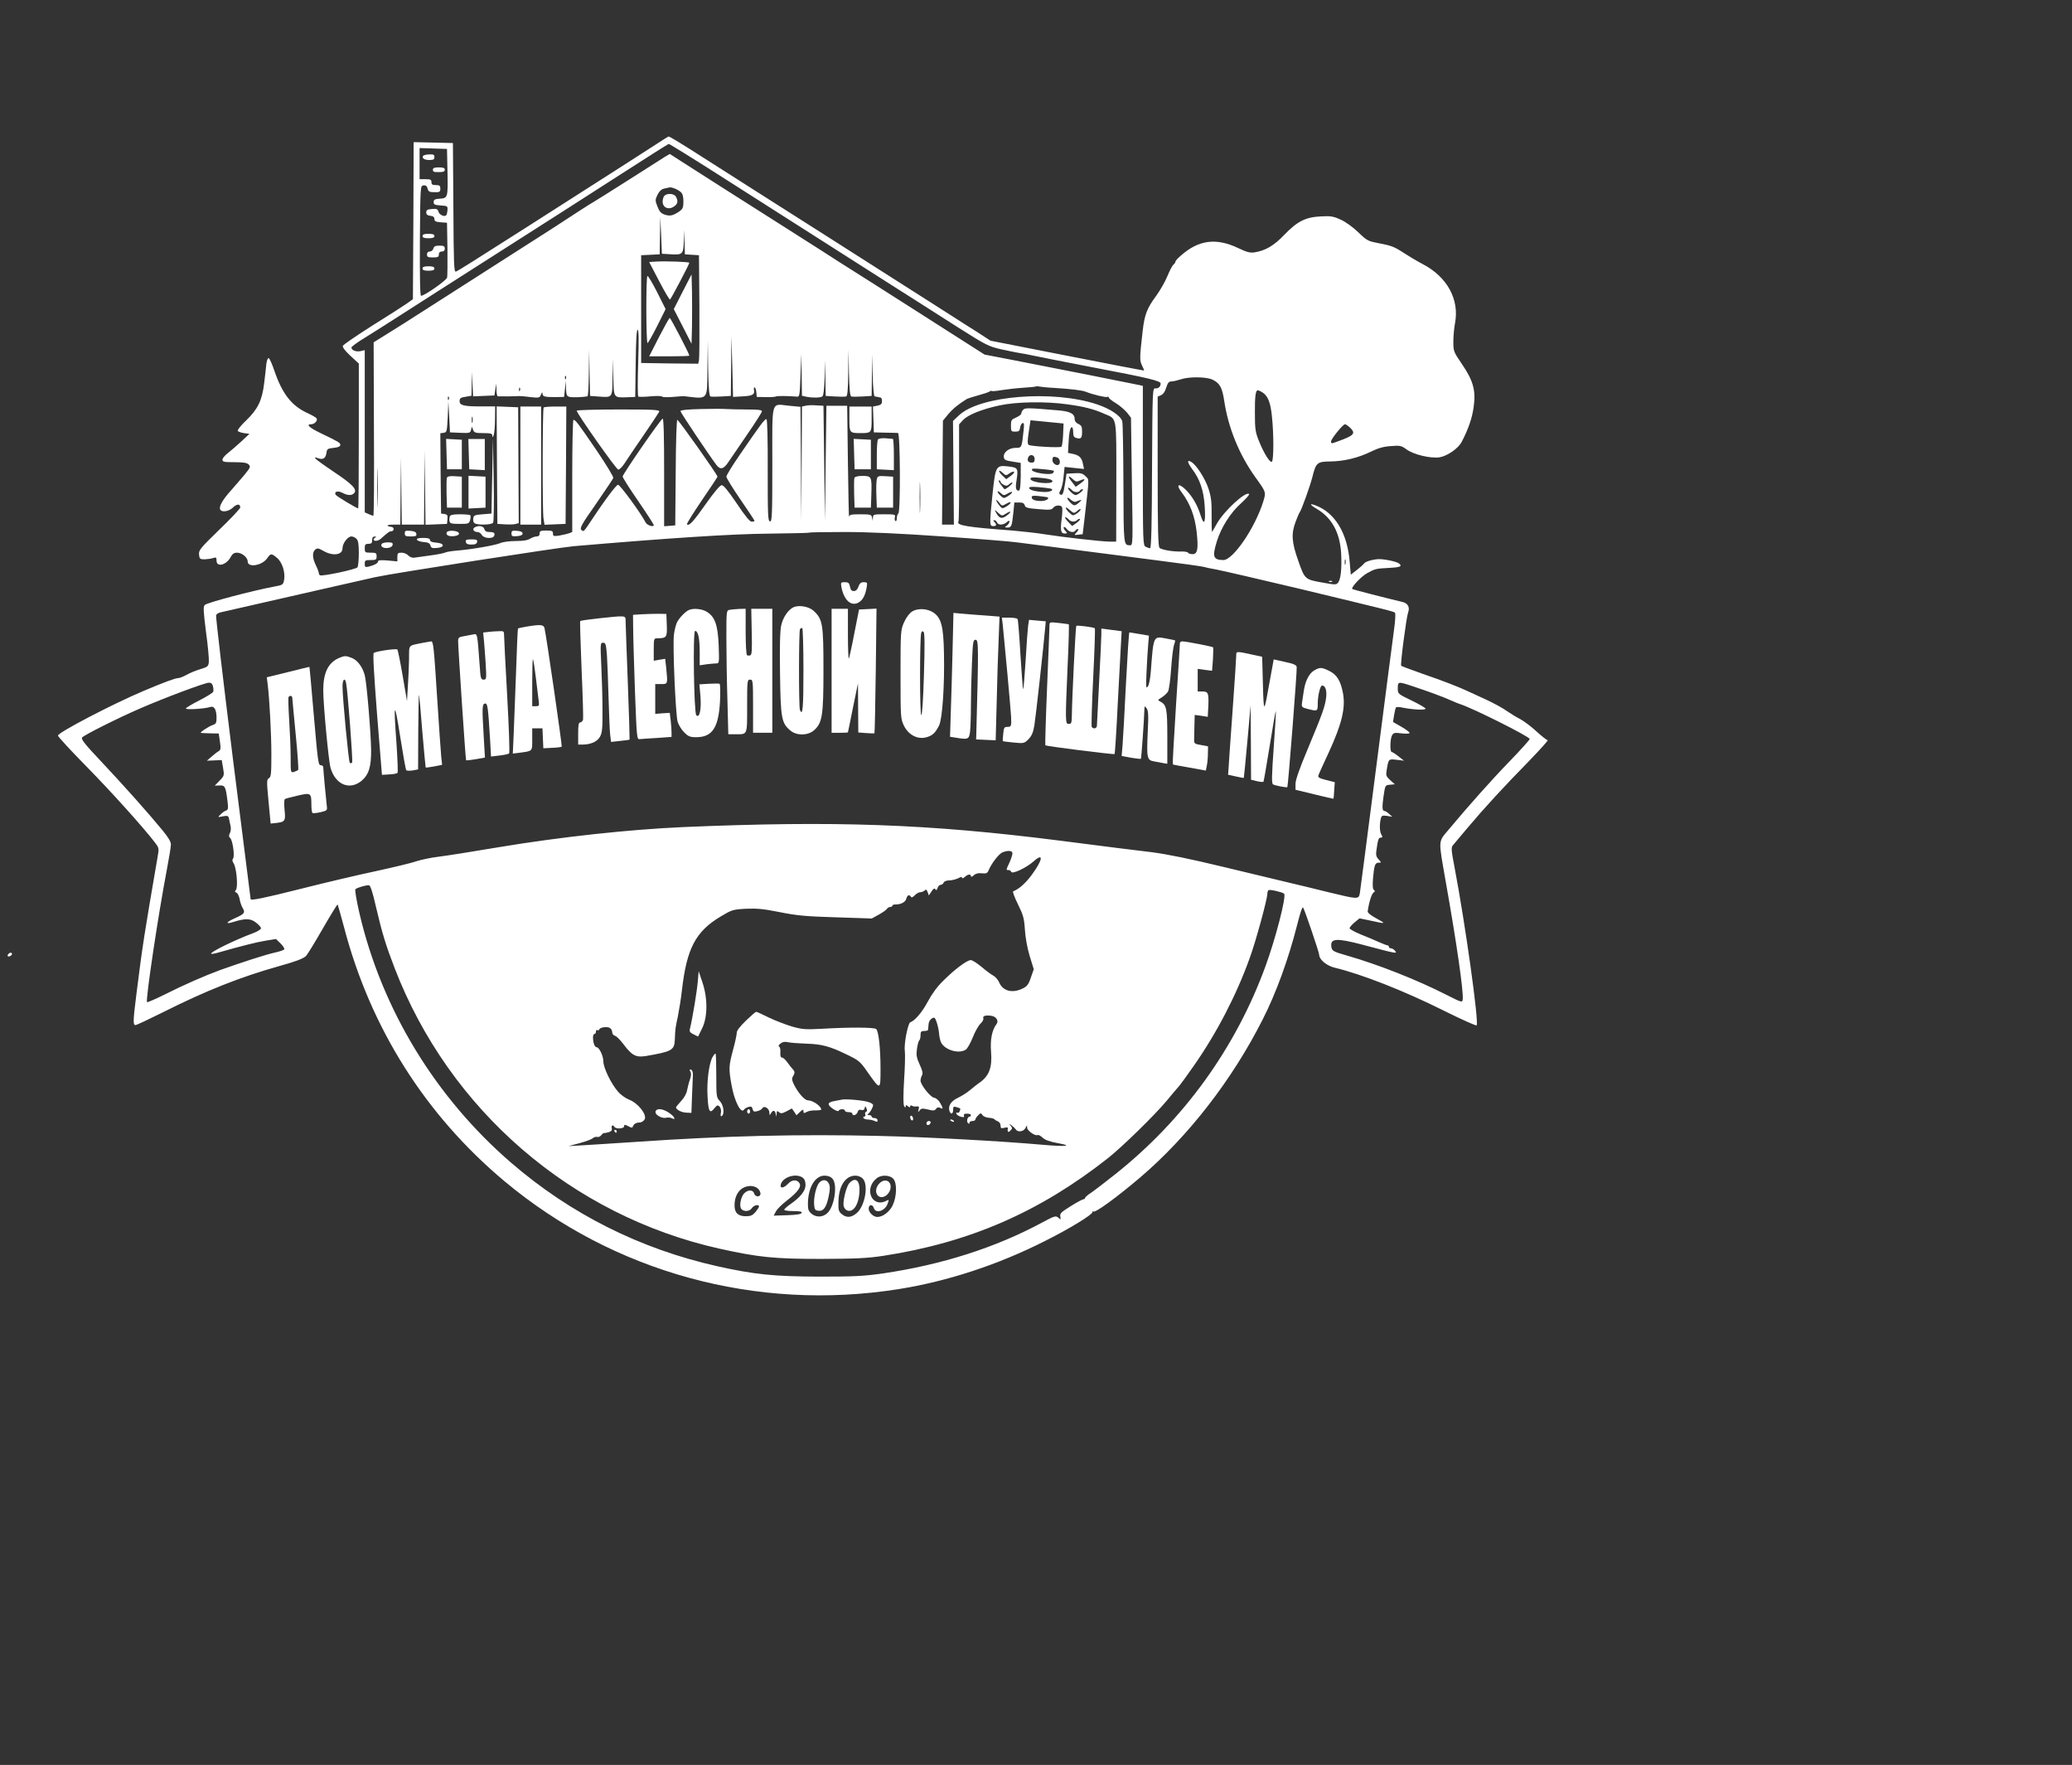 <svg width="128" height="109" viewBox="0 0 128 109" fill="none" xmlns="http://www.w3.org/2000/svg">
<rect x="0" y="0" width="128" height="109" fill="#333333" stroke="none"/>
<path d="M40.57 8.888C39.956 9.289 37.777 10.684 32.622 13.975C29.116 16.209 28.292 16.729 28.163 16.774C28.044 16.82 28.026 16.291 28.008 12.836L27.98 8.833L26.772 8.806L25.554 8.778L25.536 13.629L25.508 18.479L25.096 18.771C24.867 18.926 23.906 19.546 22.954 20.138C22.011 20.74 21.205 21.287 21.178 21.36C21.15 21.442 21.324 21.679 21.645 21.971L22.166 22.454V26.93C22.166 29.383 22.148 31.398 22.13 31.398C22.038 31.398 20.793 30.65 20.738 30.559C20.619 30.367 20.866 30.285 21.141 30.431C21.489 30.614 21.745 30.614 21.883 30.45C22.075 30.222 21.764 29.903 20.656 29.164C19.529 28.407 19.2 28.134 19.649 28.298C19.96 28.416 20.125 28.298 20.17 27.951C20.198 27.733 20.244 27.696 20.61 27.66C20.894 27.633 21.022 27.569 21.022 27.477C21.022 27.341 20.939 27.295 19.749 26.721C19.108 26.411 18.889 26.201 19.218 26.201C19.438 26.201 19.639 25.973 19.557 25.836C19.52 25.782 19.282 25.645 19.026 25.526C18.028 25.08 17.442 24.341 16.948 22.892C16.81 22.481 16.655 22.135 16.6 22.117C16.545 22.098 16.481 22.262 16.453 22.481C16.435 22.7 16.371 23.238 16.316 23.694C16.188 24.733 15.922 25.28 15.208 25.964C14.897 26.256 14.668 26.547 14.686 26.602C14.704 26.657 14.878 26.721 15.071 26.748L15.409 26.794L14.924 27.25C14.649 27.505 14.274 27.824 14.091 27.97C13.899 28.116 13.743 28.298 13.743 28.389C13.743 28.526 13.844 28.544 14.485 28.544C15.025 28.544 15.263 28.581 15.364 28.69C15.492 28.818 15.464 28.881 15.107 29.319C14.887 29.584 14.503 30.021 14.265 30.295C13.761 30.851 13.523 31.27 13.597 31.453C13.679 31.662 14.128 31.598 14.393 31.343C14.64 31.106 14.842 31.106 14.842 31.343C14.842 31.407 14.265 32.027 13.551 32.711C12.37 33.859 12.269 33.978 12.296 34.251C12.324 34.516 12.351 34.543 12.644 34.543C12.818 34.534 13.056 34.507 13.175 34.461C13.349 34.406 13.377 34.425 13.377 34.625C13.377 35.054 13.99 34.899 14.247 34.406C14.357 34.206 14.457 34.133 14.64 34.133C14.942 34.133 15.3 34.425 15.3 34.671C15.3 35.09 16.215 34.926 16.517 34.461C16.719 34.169 16.774 34.169 17.112 34.452C17.433 34.716 17.634 35.355 17.552 35.81C17.497 36.111 17.47 36.13 16.966 36.221C15.565 36.485 12.809 37.214 12.653 37.36C12.544 37.47 12.562 37.716 12.727 39.038C12.846 39.886 12.919 40.715 12.901 40.879C12.873 41.153 12.837 41.189 12.351 41.335C12.058 41.426 11.683 41.581 11.5 41.691C11.317 41.791 11.088 41.882 10.987 41.882C10.822 41.882 10.108 42.147 8.881 42.666C6.977 43.469 3.58 45.237 3.58 45.429C3.58 45.493 4.377 46.359 5.347 47.343C6.904 48.93 8.808 51.045 9.568 52.029C9.824 52.367 9.833 52.385 9.733 52.941C8.909 57.728 8.808 58.366 8.433 61.347C8.213 63.088 8.213 63.307 8.369 63.307C8.442 63.307 9.211 62.943 10.09 62.505C12.699 61.192 14.878 60.326 17.268 59.66C18.248 59.387 18.706 59.214 18.898 59.05C18.98 58.968 19.447 58.211 19.932 57.363C20.418 56.515 20.839 55.84 20.857 55.859C20.875 55.886 21.049 56.506 21.251 57.254C22.881 63.49 26.287 68.869 31.167 72.953C37.914 78.587 46.722 81.003 55.494 79.618C58.533 79.134 61.665 78.113 64.604 76.618C66.096 75.871 67.488 75.013 67.488 74.859C67.488 74.804 67.515 74.785 67.543 74.822C67.653 74.922 68.989 73.947 70.418 72.734C73.403 70.191 76.131 66.68 78.017 62.933C78.832 61.338 79.61 59.186 80.132 57.126C80.334 56.315 80.462 55.959 80.507 56.059C80.626 56.269 81.496 58.831 81.496 58.977C81.496 59.259 81.954 59.642 82.439 59.761C84.087 60.153 86.724 61.183 89.187 62.414C90.268 62.952 91.183 63.362 91.22 63.325C91.375 63.17 90.515 57.026 89.865 53.616C89.654 52.513 89.636 52.34 89.755 52.203C89.828 52.121 90.231 51.638 90.652 51.136C91.687 49.905 92.914 48.574 94.443 47.015C95.138 46.295 95.669 45.711 95.605 45.711C95.55 45.711 95.239 45.465 94.919 45.173C94.598 44.873 94.15 44.544 93.939 44.426C93.719 44.316 93.344 44.089 93.106 43.925C92.877 43.751 92.273 43.423 91.778 43.195C91.284 42.967 90.762 42.73 90.606 42.657C90.057 42.402 89.114 42.037 87.869 41.609C87.173 41.363 86.587 41.144 86.559 41.117C86.495 41.053 86.88 38.108 86.99 37.816C87.109 37.515 86.972 37.251 86.642 37.178C85.644 36.941 83.575 36.412 83.538 36.376C83.447 36.285 84.078 35.61 84.454 35.4C84.948 35.127 84.985 35.117 85.827 35.072C86.523 35.035 86.642 34.972 86.422 34.798C86.257 34.671 85.442 34.507 85.113 34.534C84.701 34.571 84.344 34.689 84.261 34.807C84.225 34.862 84.032 35.035 83.822 35.2L83.447 35.491L83.382 34.735C83.245 32.948 82.485 31.671 81.276 31.215C80.865 31.06 80.901 31.17 81.341 31.425C82.275 31.972 82.778 32.893 82.851 34.188C82.897 35.108 82.833 35.765 82.659 35.984C82.558 36.12 82.476 36.12 81.78 35.993C80.608 35.792 80.608 35.792 80.205 34.643C79.793 33.486 79.757 32.966 80.04 32.218C80.141 31.945 80.26 31.671 80.297 31.626C80.407 31.48 80.929 30.03 81.075 29.456C81.295 28.572 81.368 28.508 82.183 28.499C83.044 28.489 83.923 28.271 84.701 27.888C85.131 27.678 85.47 27.578 85.918 27.55C86.486 27.505 86.559 27.514 86.898 27.76C87.338 28.079 88.382 28.325 88.931 28.243C89.416 28.161 90.085 27.696 90.295 27.295C90.716 26.484 90.945 25.818 91.037 25.134C91.183 24.113 91.009 23.503 90.304 22.472C89.801 21.734 89.782 21.688 89.782 21.105C89.782 20.776 89.828 20.266 89.883 19.974C90.167 18.497 89.407 17.102 87.887 16.309C87.521 16.118 86.962 15.78 86.642 15.571C86.175 15.261 85.918 15.16 85.278 15.042C84.508 14.896 84.472 14.887 83.913 14.349C83.593 14.039 83.117 13.693 82.824 13.565C82.384 13.364 82.21 13.328 81.606 13.364C80.654 13.41 80.159 13.656 79.345 14.495C78.695 15.179 78.173 15.479 77.486 15.589C77.221 15.625 77.01 15.571 76.479 15.315C75.124 14.677 74.053 14.814 72.954 15.78C72.762 15.944 72.615 16.109 72.615 16.154C72.615 16.2 72.56 16.291 72.487 16.346C72.414 16.409 72.249 16.729 72.112 17.066C71.974 17.403 71.663 17.941 71.425 18.269C70.857 19.035 70.711 19.418 70.592 20.412C70.399 22.108 70.399 22.262 70.546 22.563C70.628 22.727 70.683 22.864 70.674 22.883C70.656 22.892 68.522 22.481 65.922 21.971L61.189 21.041L60.291 20.457C59.788 20.147 59.184 19.755 58.927 19.591C58.68 19.427 56.922 18.315 55.036 17.111C51.666 14.96 50.641 14.312 47.07 12.042C46.091 11.422 44.571 10.447 43.692 9.891C42.025 8.824 41.357 8.414 41.293 8.432C41.275 8.432 40.945 8.642 40.57 8.888ZM44.287 10.729C46.786 12.316 52.591 16.017 55.246 17.713C55.686 17.996 56.345 18.415 56.711 18.643C57.069 18.871 58.185 19.582 59.184 20.22C60.896 21.305 61.051 21.387 61.839 21.57C62.306 21.67 62.809 21.779 62.956 21.798C63.111 21.816 63.496 21.889 63.825 21.962C64.155 22.035 65.84 22.363 67.579 22.7C70.93 23.338 71.7 23.521 71.7 23.685C71.7 23.876 71.562 24.004 71.379 23.986C71.196 23.967 71.196 24.04 71.168 28.909C71.159 32.309 71.123 33.859 71.049 33.859C70.995 33.859 70.876 33.814 70.775 33.768C70.61 33.677 70.601 33.522 70.601 28.754V23.831L70.399 23.785C70.125 23.721 64.842 22.673 62.571 22.235L60.822 21.898L57.123 19.537C55.1 18.242 53.168 17.02 52.839 16.811C52.509 16.61 51.502 15.963 50.595 15.379C49.689 14.805 48.709 14.176 48.416 13.993C47.922 13.683 45.926 12.416 44.598 11.568C44.269 11.359 43.408 10.812 42.685 10.347L41.375 9.508L41.082 9.681C40.927 9.781 39.929 10.41 38.876 11.085C37.814 11.76 36.843 12.371 36.715 12.444C36.587 12.517 36.175 12.772 35.8 13.018C34.957 13.574 33.337 14.623 32.394 15.215C31.496 15.79 29.931 16.792 27.477 18.36C24.886 20.02 24.611 20.193 23.787 20.703L23.082 21.141L23.1 26.502C23.119 29.447 23.1 31.854 23.064 31.854C23.027 31.854 22.89 31.808 22.762 31.744L22.533 31.644V26.639V21.624L22.258 21.688C21.992 21.743 21.709 21.624 21.709 21.46C21.709 21.424 21.965 21.223 22.276 21.023C22.597 20.831 23.393 20.321 24.043 19.91C25.105 19.227 25.591 18.917 27.248 17.859C27.715 17.558 33.684 13.747 34.847 13.009C35.204 12.781 36.788 11.769 38.372 10.748C39.956 9.727 41.284 8.888 41.311 8.888C41.339 8.879 42.685 9.708 44.287 10.729ZM27.642 10.52C27.678 12.216 27.669 12.234 27.175 12.27C26.863 12.289 26.79 12.334 26.79 12.48C26.79 12.635 26.863 12.662 27.23 12.69C27.651 12.717 27.66 12.726 27.642 12.991C27.632 13.146 27.587 13.291 27.55 13.31C27.413 13.401 27.129 13.246 27.083 13.063C27.037 12.909 26.973 12.881 26.68 12.909C26.406 12.927 26.332 12.972 26.332 13.118C26.332 13.246 26.406 13.31 26.589 13.328C26.763 13.346 26.836 13.41 26.836 13.528C26.836 13.665 26.918 13.702 27.23 13.729L27.614 13.756L27.642 15.352C27.651 16.227 27.642 17.029 27.623 17.139C27.578 17.321 26.222 18.269 26.012 18.269C25.948 18.269 25.93 17.157 25.939 14.869C25.966 11.486 25.966 11.477 26.158 11.45C26.305 11.431 26.369 11.486 26.415 11.641C26.46 11.833 26.525 11.869 26.836 11.869C27.166 11.878 27.202 11.851 27.202 11.65C27.202 11.468 27.156 11.431 26.927 11.431C26.717 11.431 26.653 11.395 26.653 11.249C26.653 11.094 26.589 11.067 26.287 11.067H25.92V10.11V9.143L26.772 9.171L27.614 9.198L27.642 10.52ZM42.053 11.86C42.172 11.96 42.218 12.143 42.218 12.444C42.218 12.817 42.181 12.899 41.971 13.054C41.577 13.319 41.394 13.364 41.064 13.255C40.826 13.173 40.734 13.063 40.615 12.754C40.469 12.389 40.469 12.343 40.615 12.033C40.725 11.815 40.853 11.687 41.018 11.65C41.147 11.623 41.302 11.586 41.348 11.577C41.485 11.541 41.87 11.696 42.053 11.86ZM41.339 15.698C42.172 15.753 42.209 15.726 42.245 14.914L42.273 14.212L42.291 14.96L42.309 15.707L42.749 15.735L43.179 15.762L43.206 18.907C43.216 20.64 43.206 22.144 43.179 22.262L43.133 22.463L41.366 22.445L39.608 22.418V19.09V15.762L40.185 15.735L40.753 15.707L40.771 14.55L40.789 13.392L40.844 14.531L40.89 15.671L41.339 15.698ZM39.425 22.408C39.389 23.539 39.389 24.469 39.434 24.496C39.48 24.514 39.819 24.514 40.185 24.478C40.551 24.442 40.881 24.451 40.908 24.496C40.927 24.533 41.229 24.542 41.559 24.514C41.897 24.487 42.218 24.46 42.264 24.469C43.783 24.642 43.683 24.77 43.701 22.755L43.728 21.05L43.747 22.755C43.774 23.995 43.811 24.46 43.893 24.487C43.948 24.505 44.26 24.505 44.58 24.487L45.148 24.451L45.166 22.618L45.184 20.776L45.239 22.645L45.285 24.514L45.88 24.478C46.493 24.451 46.64 24.359 46.576 24.077C46.558 23.995 46.576 23.922 46.612 23.922C46.658 23.922 46.704 24.059 46.722 24.214L46.75 24.514L47.299 24.524C47.601 24.533 47.885 24.514 47.931 24.487C48.004 24.442 48.709 24.451 49.222 24.496C49.396 24.514 49.405 24.442 49.451 23.192L49.506 21.87L49.524 23.156L49.542 24.442L49.826 24.505C50.22 24.578 50.659 24.569 50.797 24.487C50.87 24.442 50.916 24.059 50.943 23.329L50.971 22.235L50.989 23.348L51.007 24.451L51.584 24.487C51.895 24.505 52.207 24.505 52.271 24.487C52.353 24.46 52.39 24.068 52.399 23.019L52.417 21.597L52.445 23.028C52.472 24.049 52.509 24.46 52.591 24.487C52.646 24.505 52.958 24.505 53.278 24.487L53.846 24.451L53.864 23.165L53.882 21.87L53.91 23.165C53.928 23.922 53.983 24.478 54.029 24.478C54.084 24.487 54.166 24.505 54.212 24.514C54.267 24.524 54.349 24.542 54.395 24.551C54.45 24.551 54.486 24.66 54.486 24.779C54.486 24.943 54.422 25.007 54.212 25.052L53.928 25.107L53.956 25.9L53.983 26.703L54.67 26.721C55.045 26.721 55.411 26.739 55.475 26.739C55.613 26.748 55.64 31.626 55.494 31.717C55.448 31.744 55.402 31.872 55.402 32C55.402 32.127 55.365 32.209 55.32 32.182C55.274 32.154 55.256 32.045 55.283 31.945C55.329 31.772 55.283 31.762 54.633 31.762C53.974 31.762 53.937 31.772 53.928 31.963L53.91 32.173L53.873 31.963C53.837 31.781 53.782 31.762 53.15 31.762C52.573 31.762 52.472 31.79 52.454 31.917C52.436 32.009 52.408 30.504 52.381 28.572L52.335 25.061H51.694H51.053L51.007 28.617L50.962 32.173L50.916 28.617L50.87 25.061L50.421 25.034C50.174 25.016 49.872 25.025 49.753 25.061L49.542 25.107L49.524 28.644L49.497 32.173L49.478 28.644L49.451 25.125L48.773 25.061C47.601 24.952 47.711 24.56 47.711 28.672C47.711 31.863 47.693 32.227 47.565 32.2C47.437 32.173 47.427 31.826 47.427 29.055C47.437 27.286 47.4 25.919 47.354 25.891C47.263 25.836 46.988 26.21 45.669 28.134C45.23 28.772 44.873 29.356 44.873 29.438C44.873 29.52 45.267 30.158 45.743 30.851C46.219 31.544 46.612 32.136 46.612 32.164C46.612 32.191 46.539 32.218 46.438 32.218C46.319 32.218 46.026 31.863 45.505 31.079C44.937 30.249 44.69 29.948 44.571 29.966C44.47 29.976 44.076 30.45 43.609 31.115C42.84 32.209 42.566 32.51 42.437 32.382C42.41 32.346 42.822 31.689 43.353 30.905C43.884 30.131 44.324 29.465 44.324 29.438C44.324 29.319 41.925 25.928 41.842 25.928C41.797 25.928 41.751 27.304 41.742 29.182L41.714 32.446L41.375 32.474L41.027 32.501V29.164C41.027 26.994 41 25.836 40.936 25.855C40.808 25.891 38.464 29.292 38.464 29.428C38.464 29.492 38.894 30.176 39.425 30.942C39.956 31.717 40.386 32.382 40.386 32.428C40.386 32.574 39.974 32.446 39.883 32.264C39.581 31.68 38.308 29.939 38.18 29.939C38.061 29.939 37.292 30.978 36.276 32.519C36.074 32.811 36.028 32.847 35.919 32.729C35.8 32.619 35.919 32.401 36.816 31.124C37.374 30.313 37.859 29.593 37.887 29.52C37.914 29.456 37.447 28.69 36.861 27.824C35.717 26.146 35.552 25.928 35.424 25.928C35.387 25.928 35.351 27.487 35.351 29.392V32.856L35.149 32.938C35.03 32.975 34.765 33.039 34.554 33.075C34.197 33.13 34.161 33.112 34.161 32.948C34.161 32.793 34.096 32.765 33.749 32.765C33.401 32.765 33.337 32.793 33.337 32.948C33.337 33.066 33.272 33.13 33.153 33.13C33.044 33.13 32.87 33.194 32.751 33.267C32.604 33.367 32.311 33.413 31.862 33.413C31.487 33.413 31.066 33.467 30.91 33.54C30.599 33.677 29.134 33.932 28.218 34.005C27.889 34.033 27.55 34.087 27.477 34.133C27.404 34.169 26.991 34.251 26.561 34.306C26.131 34.37 25.691 34.425 25.581 34.443C25.462 34.461 25.307 34.397 25.224 34.306C25.133 34.206 24.95 34.133 24.803 34.133C24.584 34.133 24.547 34.169 24.547 34.406V34.671L23.952 34.616C23.54 34.58 23.357 34.598 23.357 34.662C23.357 34.78 23.146 34.899 22.789 34.99C22.56 35.045 22.533 35.026 22.533 34.817C22.533 34.607 22.569 34.589 22.899 34.589C23.229 34.589 23.265 34.561 23.265 34.361C23.265 34.151 23.229 34.133 22.899 34.133C22.551 34.133 22.533 34.115 22.533 33.859C22.533 33.631 22.569 33.586 22.762 33.586C22.945 33.586 22.99 33.54 22.99 33.358C22.99 33.203 23.036 33.13 23.155 33.139C23.247 33.139 23.265 33.166 23.201 33.194C23.137 33.212 23.082 33.276 23.082 33.322C23.082 33.449 23.375 33.422 23.531 33.267C23.97 32.875 24.052 32.811 24.181 32.811C24.254 32.811 24.318 32.747 24.318 32.674C24.318 32.601 24.245 32.537 24.162 32.537C24.08 32.537 23.979 32.501 23.943 32.465C23.906 32.428 24.071 32.401 24.3 32.401H24.73L24.748 30.322L24.776 28.252L24.794 30.322L24.822 32.401H25.508H26.195L26.213 30.094L26.241 27.797L26.259 30.103L26.287 32.41L26.955 32.382L27.614 32.355L27.642 32.063C27.669 31.826 27.632 31.772 27.459 31.744L27.248 31.717L27.22 29.237L27.202 26.757L27.404 26.73C27.605 26.703 27.614 26.657 27.66 25.745L27.697 24.788L27.752 25.745L27.797 26.703L28.42 26.73C29.006 26.757 29.052 26.739 29.097 26.557L29.152 26.347L29.226 26.547C29.29 26.721 29.372 26.748 29.857 26.748C30.315 26.748 30.407 26.776 30.416 26.903C30.416 27.04 30.434 27.031 30.498 26.876C30.535 26.776 30.581 26.329 30.581 25.891L30.59 25.098H29.83C28.676 25.107 28.392 25.043 28.392 24.779C28.392 24.596 28.447 24.551 28.759 24.505L29.125 24.442L29.143 23.703L29.162 22.965L29.189 23.721L29.226 24.478L29.885 24.451L30.544 24.423L30.599 24.059L30.654 23.694L30.672 24.077C30.672 24.296 30.709 24.469 30.755 24.478C30.864 24.487 31.908 24.478 32.055 24.46C32.128 24.46 32.448 24.478 32.76 24.524C33.309 24.578 33.337 24.578 33.419 24.369C33.474 24.223 33.511 24.204 33.511 24.296C33.52 24.496 33.639 24.524 34.298 24.524L34.847 24.514L34.902 24.013L34.957 23.512L34.966 23.986C34.985 24.405 35.012 24.469 35.195 24.514C35.36 24.551 36.001 24.533 36.294 24.478C36.331 24.478 36.367 23.822 36.376 23.028L36.395 21.597L36.422 23.028L36.45 24.451L36.935 24.487C37.859 24.551 37.823 24.606 37.841 23.293L37.859 22.144L37.887 23.293C37.924 24.606 37.887 24.56 38.784 24.533L39.242 24.514L39.27 22.436C39.288 21.014 39.325 20.366 39.389 20.366C39.462 20.366 39.471 20.95 39.425 22.408ZM34.957 23.393C34.93 23.466 34.902 23.439 34.902 23.338C34.893 23.238 34.92 23.183 34.948 23.22C34.975 23.247 34.985 23.329 34.957 23.393ZM74.886 23.439C75.353 23.657 75.499 23.922 75.627 24.752C75.875 26.429 76.561 28.097 77.559 29.483C78.228 30.413 78.219 30.395 78.026 31.015C77.504 32.647 76.168 34.589 75.572 34.589C74.95 34.58 74.877 34.388 75.17 33.44C75.426 32.601 76.012 31.662 76.662 31.088C76.973 30.805 77.193 30.55 77.166 30.513C76.964 30.313 75.636 31.535 75.179 32.328C75.023 32.619 74.877 32.856 74.867 32.856C74.858 32.856 74.849 32.392 74.849 31.826C74.858 30.997 74.822 30.687 74.648 30.158C74.437 29.538 73.924 28.736 73.604 28.535C73.311 28.353 73.338 28.553 73.65 28.973C74.108 29.565 74.364 30.304 74.419 31.234C74.492 32.282 74.391 32.528 74.172 31.835C73.97 31.179 73.641 30.623 73.228 30.222C72.789 29.802 72.633 29.939 73.009 30.422C73.512 31.088 73.814 31.872 73.924 32.847C74.043 33.905 73.979 34.224 73.668 34.224C73.549 34.224 73.421 34.188 73.393 34.133C73.366 34.087 73.165 34.051 72.954 34.06C72.478 34.078 71.782 33.96 71.635 33.841C71.544 33.768 71.516 32.711 71.516 29.119V24.496L71.727 24.405C71.864 24.341 71.983 24.168 72.047 23.931C72.139 23.639 72.212 23.557 72.368 23.557C72.478 23.557 72.734 23.493 72.936 23.43C73.43 23.256 74.501 23.265 74.886 23.439ZM65.153 23.958C66.16 24.022 66.856 24.104 67.076 24.195C67.534 24.378 68.321 24.56 68.403 24.514C68.458 24.487 68.495 24.496 68.495 24.551C68.495 24.596 68.696 24.761 68.944 24.907C69.191 25.061 69.493 25.326 69.63 25.49L69.868 25.8L69.923 29.738C69.987 33.577 69.987 33.677 69.813 33.677C69.411 33.668 69.411 33.704 69.401 29.893C69.392 27.888 69.365 26.146 69.328 26.019C69.237 25.681 68.587 25.244 67.763 24.97C65.052 24.068 60.52 24.432 59.238 25.654L58.872 26L58.9 29.201L58.927 32.401H58.561H58.195L58.222 29.192L58.25 25.982L58.57 25.59C58.854 25.253 59.229 24.943 59.742 24.633C59.797 24.606 60.108 24.505 60.438 24.414C60.767 24.323 61.079 24.223 61.134 24.177C61.189 24.141 61.253 24.122 61.28 24.15C61.298 24.168 61.564 24.15 61.866 24.095C62.159 24.049 62.754 23.977 63.185 23.949C63.615 23.922 63.981 23.885 63.999 23.867C64.018 23.849 64.118 23.849 64.228 23.876C64.338 23.895 64.75 23.94 65.153 23.958ZM32.119 24.122C32.091 24.195 32.064 24.168 32.064 24.068C32.055 23.967 32.082 23.913 32.11 23.949C32.137 23.977 32.146 24.059 32.119 24.122ZM77.925 24.195C78.31 24.405 78.484 24.806 78.576 25.727C78.695 26.848 78.685 28.398 78.576 28.508C78.466 28.617 78.09 28.024 77.77 27.231C77.55 26.684 77.523 26.484 77.523 25.517C77.513 24.496 77.568 24.104 77.697 24.104C77.733 24.104 77.834 24.141 77.925 24.195ZM27.724 24.669C27.697 24.742 27.669 24.715 27.669 24.615C27.66 24.514 27.687 24.46 27.715 24.496C27.742 24.524 27.752 24.606 27.724 24.669ZM65.931 24.97C66.948 25.107 67.57 25.262 68.239 25.563C69.017 25.9 68.962 25.627 68.962 29.775L68.953 33.449H68.522C68.001 33.44 65.666 33.176 64.512 32.993C64.064 32.92 63.175 32.82 62.544 32.765C59.715 32.556 59.065 32.446 59.211 32.209C59.238 32.164 59.257 30.796 59.248 29.173V26.21L59.495 25.937C59.806 25.618 60.648 25.271 61.765 25.034C62.791 24.815 64.576 24.779 65.931 24.97ZM29.189 26.083C29.162 26.174 29.143 26.101 29.143 25.928C29.143 25.754 29.162 25.681 29.189 25.764C29.207 25.855 29.207 26 29.189 26.083ZM83.391 26.402C83.74 26.73 83.666 26.867 82.961 27.14C82.22 27.423 82.229 27.423 82.229 27.259C82.229 27.104 82.961 26.201 83.089 26.201C83.135 26.201 83.272 26.292 83.391 26.402ZM23.329 31.097C23.32 31.644 23.302 31.197 23.302 30.121C23.302 29.046 23.32 28.599 23.329 29.137C23.348 29.684 23.348 30.559 23.329 31.097ZM56.84 31.516C56.83 31.927 56.812 31.562 56.812 30.714C56.812 29.857 56.83 29.529 56.84 29.966C56.858 30.404 56.858 31.106 56.84 31.516ZM58.24 33.13C60.383 33.276 62.443 33.44 62.818 33.495C63.578 33.586 66.911 34.023 71.333 34.589C72.917 34.789 74.281 34.981 74.355 35.008C74.428 35.035 74.803 35.117 75.179 35.181C75.554 35.254 77.843 35.783 80.26 36.357C85.864 37.707 86.093 37.761 86.175 37.843C86.221 37.889 86.193 38.345 86.12 38.874C86.047 39.403 85.552 43.213 85.021 47.352C84.49 51.492 84.032 55.011 84.005 55.166C83.932 55.549 83.913 55.549 82.101 55.111C81.286 54.91 80.178 54.637 79.619 54.509C79.07 54.373 77.257 53.944 75.591 53.543C73.512 53.041 72.13 52.759 71.15 52.631C69.621 52.449 68.696 52.33 65.428 51.911C57.297 50.881 51.602 50.68 42.172 51.081C38.894 51.227 34.646 51.683 30.819 52.321C29.207 52.595 27.523 52.859 27.065 52.914C26.616 52.969 26.012 53.096 25.737 53.187C25.462 53.288 24.355 53.552 23.274 53.789C22.194 54.017 20.097 54.509 18.623 54.883C16.307 55.467 15.492 55.631 15.483 55.53C15.483 55.521 14.988 51.601 14.384 46.824C13.789 42.046 13.322 38.071 13.349 37.998C13.377 37.925 13.487 37.853 13.597 37.825C18.019 36.813 22.359 35.829 23.174 35.646C24.291 35.4 34.444 33.823 35.442 33.732C41.403 33.221 45.257 32.975 47.482 32.957C48.837 32.938 49.973 32.92 49.991 32.893C50.009 32.875 50.998 32.856 52.188 32.856C53.653 32.856 55.603 32.948 58.24 33.13ZM22.02 33.276C22.13 33.376 22.166 33.604 22.166 34.16C22.166 34.571 22.13 34.962 22.084 35.035C22.002 35.163 19.896 35.61 19.768 35.528C19.722 35.51 19.694 35.437 19.694 35.382C19.685 35.318 19.612 35.108 19.511 34.908C19.291 34.461 19.282 34.105 19.475 33.941C19.603 33.841 19.676 33.85 19.978 34.023C20.564 34.361 21.159 34.279 21.159 33.859C21.159 33.559 21.48 33.13 21.709 33.13C21.8 33.13 21.947 33.194 22.02 33.276ZM83.117 34.835C83.089 34.926 83.071 34.871 83.071 34.725C83.071 34.571 83.089 34.507 83.117 34.561C83.135 34.625 83.135 34.753 83.117 34.835ZM13.157 42.384C13.184 42.502 13.194 42.657 13.175 42.721C13.148 42.785 12.773 43.022 12.324 43.25C11.875 43.478 11.5 43.706 11.482 43.751C11.454 43.852 12.626 43.779 13.001 43.66C13.239 43.587 13.377 43.843 13.377 44.335C13.377 44.627 13.34 44.709 13.175 44.763C12.91 44.845 12.296 45.256 12.415 45.265C12.47 45.274 12.736 45.283 13.011 45.292L13.514 45.301L13.587 45.803C13.652 46.231 13.633 46.322 13.505 46.395C13.413 46.441 13.221 46.596 13.066 46.733L12.782 46.979L13.239 46.961L13.697 46.942L13.78 47.425C13.862 47.89 13.853 47.918 13.56 48.219L13.267 48.52L13.56 48.51C13.899 48.492 13.944 48.574 14.054 49.477C14.109 49.923 14.1 50.006 13.963 50.06C13.871 50.088 13.725 50.197 13.624 50.297C13.441 50.48 13.441 50.48 13.771 50.416C14.063 50.361 14.109 50.379 14.146 50.562C14.173 50.68 14.21 50.881 14.247 51.027C14.274 51.163 14.256 51.355 14.201 51.455C14.128 51.601 14.128 51.674 14.228 51.765C14.384 51.929 14.512 52.914 14.393 53.032C14.338 53.087 14.347 53.187 14.43 53.315C14.613 53.589 14.714 54.783 14.576 54.956C14.494 55.056 14.503 55.093 14.604 55.129C14.677 55.157 14.768 55.339 14.805 55.53C14.833 55.722 14.924 55.968 14.997 56.087C15.162 56.36 15.098 56.451 14.494 56.716C13.963 56.953 13.899 57.099 14.402 56.944C15.162 56.706 15.473 56.716 15.803 56.971C15.977 57.099 16.124 57.263 16.124 57.327C16.124 57.39 15.931 57.518 15.693 57.609C14.512 58.047 12.947 58.813 13.047 58.904C13.066 58.931 13.304 58.886 13.578 58.803C14.887 58.43 15.858 58.184 16.426 58.092L17.048 57.992L17.332 58.266C17.488 58.42 17.588 58.585 17.561 58.63C17.534 58.676 17.268 58.767 16.975 58.831C16.435 58.949 14.906 59.442 13.606 59.907C12.644 60.262 11.363 60.818 10.136 61.438C9.586 61.712 9.11 61.912 9.083 61.894C8.982 61.785 9.769 56.515 10.319 53.643C10.447 52.969 10.557 52.303 10.557 52.166C10.566 51.993 10.401 51.719 10.026 51.264C9.165 50.215 7.645 48.51 6.254 47.033C5.237 45.958 4.99 45.639 5.072 45.547C5.201 45.392 7.306 44.335 8.662 43.751C10.099 43.122 12.653 42.165 12.892 42.165C13.038 42.156 13.111 42.22 13.157 42.384ZM87.274 42.384C88.244 42.703 89.178 43.049 89.599 43.241C89.801 43.332 90.057 43.441 90.176 43.478C90.927 43.706 94.498 45.493 94.498 45.639C94.498 45.693 93.939 46.313 93.252 47.024C92.163 48.146 90.725 49.759 89.508 51.218C88.83 52.029 88.848 51.783 89.306 54.418C89.984 58.22 90.432 61.329 90.359 61.739C90.332 61.922 90.286 61.912 89.37 61.447C87.548 60.517 85.14 59.569 83.236 59.022C82.375 58.776 82.284 58.73 82.247 58.484C82.165 57.947 82.549 57.919 84.151 58.339C86.312 58.913 86.349 58.922 86.166 58.703C86.102 58.63 85.992 58.566 85.928 58.566C85.855 58.566 85.799 58.521 85.799 58.475C85.799 58.42 85.763 58.384 85.717 58.384C85.671 58.384 85.433 58.293 85.186 58.184C84.948 58.074 84.435 57.855 84.06 57.709C83.684 57.554 83.373 57.381 83.373 57.327C83.373 57.272 83.511 57.108 83.675 56.971L83.987 56.716L84.683 56.861C85.635 57.071 85.653 57.062 85.021 56.716C84.692 56.542 84.481 56.369 84.49 56.287C84.573 55.713 84.728 55.221 84.847 55.129C84.948 55.056 84.957 55.011 84.875 54.965C84.802 54.91 84.783 54.701 84.82 54.236C84.893 53.424 84.948 53.279 85.168 53.279C85.342 53.279 85.342 53.269 85.168 53.078C85.021 52.923 84.985 52.804 85.03 52.513C85.122 51.847 85.159 51.729 85.305 51.729C85.415 51.729 85.424 51.692 85.323 51.519C85.223 51.328 85.213 50.853 85.314 50.507C85.351 50.37 85.424 50.352 85.69 50.389L86.01 50.443L85.818 50.27C85.708 50.17 85.589 50.088 85.534 50.088C85.388 50.088 85.369 49.878 85.47 49.176C85.571 48.492 85.571 48.492 85.864 48.465L86.166 48.437L85.882 48.182C85.635 47.954 85.607 47.89 85.662 47.571C85.781 46.851 85.772 46.869 86.276 46.924L86.733 46.979L86.395 46.714C86.202 46.559 86.01 46.441 85.974 46.441C85.855 46.441 85.873 45.639 85.992 45.42C86.083 45.256 86.147 45.237 86.587 45.292C86.871 45.328 87.081 45.31 87.081 45.265C87.081 45.219 86.852 45.046 86.569 44.882L86.056 44.59L86.12 44.171C86.157 43.943 86.212 43.724 86.239 43.688C86.276 43.651 86.468 43.66 86.669 43.706C87.301 43.833 88.098 43.87 88.061 43.76C88.043 43.706 87.649 43.478 87.191 43.259C86.349 42.849 86.349 42.849 86.349 42.502C86.349 42.083 86.376 42.083 87.274 42.384ZM62.544 52.704C62.544 52.795 62.461 53.051 62.361 53.269C62.141 53.743 62.141 53.734 62.306 53.734C62.379 53.734 62.452 53.789 62.47 53.844C62.525 54.008 63.404 53.598 63.853 53.197C64.494 52.622 64.421 53.105 63.734 54.035C63.34 54.564 62.947 54.91 62.59 55.047C62.544 55.066 62.672 55.421 62.882 55.84C63.212 56.515 63.267 56.706 63.313 57.399C63.34 57.873 63.459 58.539 63.606 59.031L63.862 59.861L63.679 60.381C63.542 60.8 63.441 60.919 63.185 61.046C62.535 61.365 61.949 61.21 61.72 60.663C61.656 60.508 61.491 60.326 61.363 60.253C61.234 60.189 60.905 59.943 60.639 59.715C60.365 59.487 60.072 59.296 59.971 59.296C59.733 59.296 58.982 59.861 58.268 60.572C57.892 60.937 57.563 61.393 57.316 61.858C56.977 62.496 56.519 63.043 56.235 63.134C56.089 63.189 55.832 64.483 55.897 64.903C55.924 65.103 55.906 65.915 55.851 66.708C55.796 67.665 55.796 68.194 55.851 68.303C55.915 68.413 55.942 68.422 55.952 68.331C55.952 68.23 55.979 68.23 56.089 68.322C56.19 68.404 56.226 68.404 56.226 68.331C56.226 68.267 56.272 68.249 56.345 68.294C56.4 68.331 56.537 68.349 56.629 68.331C56.766 68.312 56.794 68.349 56.748 68.522C56.702 68.704 56.702 68.714 56.812 68.577C56.913 68.449 56.977 68.44 57.325 68.522C57.654 68.604 57.737 68.604 57.819 68.486C57.902 68.376 57.975 68.367 58.085 68.422C58.277 68.531 58.277 68.449 58.066 68.094C57.975 67.939 57.819 67.811 57.7 67.793C57.471 67.756 56.876 67 56.867 66.744C56.867 66.653 56.904 66.498 56.959 66.407C57.023 66.288 56.986 66.115 56.812 65.742C56.62 65.322 56.592 65.158 56.647 64.766C56.684 64.511 56.748 64.283 56.785 64.255C56.83 64.228 56.867 64.091 56.867 63.936C56.867 63.718 56.904 63.672 57.096 63.672C57.224 63.672 57.325 63.645 57.334 63.599C57.334 63.562 57.352 63.417 57.361 63.28C57.371 63.052 57.535 62.861 57.709 62.851C57.801 62.851 57.975 63.417 58.011 63.818C58.021 64.018 58.085 64.283 58.14 64.392C58.396 64.866 59.257 65.103 59.669 64.821C59.77 64.748 59.962 64.401 60.099 64.055C60.236 63.708 60.447 63.335 60.575 63.216C60.694 63.107 60.767 62.961 60.749 62.897C60.685 62.742 60.877 62.687 61.234 62.733C61.546 62.779 61.711 63.043 61.564 63.243C61.28 63.608 61.161 64.219 61.225 64.976C61.298 65.906 61.115 66.416 60.566 66.826C60.365 66.963 60.072 67.2 59.907 67.337C59.742 67.483 59.412 67.683 59.193 67.793C58.753 67.993 58.561 68.294 58.652 68.604C58.735 68.859 58.881 68.814 58.881 68.54C58.881 68.34 58.909 68.322 59.092 68.376C59.357 68.458 59.357 68.449 59.284 68.632C59.257 68.714 59.184 68.75 59.138 68.723C59.083 68.686 59.055 68.714 59.083 68.787C59.101 68.85 59.229 68.932 59.357 68.969C59.541 69.014 59.586 69.005 59.55 68.905C59.513 68.814 59.577 68.777 59.742 68.777C59.87 68.777 59.98 68.814 59.98 68.869C59.98 68.914 59.943 68.96 59.898 68.96C59.77 68.96 59.687 69.251 59.797 69.361C59.861 69.425 59.889 69.416 59.889 69.343C59.889 69.279 59.971 69.233 60.072 69.233C60.172 69.233 60.255 69.188 60.255 69.142C60.255 69.087 60.328 68.978 60.429 68.878C60.575 68.732 60.603 68.723 60.685 68.859C60.74 68.942 60.914 69.024 61.088 69.033C61.253 69.042 61.417 69.087 61.445 69.133C61.472 69.169 61.564 69.224 61.656 69.261C61.738 69.288 61.811 69.406 61.811 69.516C61.811 69.68 61.848 69.698 62.04 69.653C62.168 69.616 62.269 69.625 62.26 69.662C62.223 69.908 62.278 69.972 62.416 69.826C62.544 69.707 62.544 69.662 62.434 69.525C62.324 69.379 62.333 69.379 62.498 69.507C62.599 69.58 62.718 69.698 62.754 69.753C62.873 69.944 63.239 69.89 63.349 69.662C63.441 69.479 63.45 69.47 63.45 69.644C63.459 69.835 63.963 70.181 64.1 70.099C64.146 70.072 64.283 70.145 64.412 70.263C64.567 70.409 64.86 70.51 65.355 70.601C66.334 70.774 65.849 70.829 64.421 70.701C61.985 70.482 57.206 70.218 54.313 70.154C49.368 70.036 44.763 70.145 39.334 70.519C37.878 70.61 36.331 70.719 35.9 70.738L35.122 70.783L35.8 70.601C36.175 70.501 36.55 70.364 36.623 70.291C36.706 70.227 36.825 70.191 36.898 70.218C36.971 70.236 37.081 70.191 37.145 70.109C37.2 70.026 37.292 69.963 37.328 69.972C37.374 69.981 37.502 69.954 37.621 69.917C37.777 69.862 37.823 69.799 37.795 69.68C37.75 69.498 37.859 69.443 37.96 69.598C38.052 69.744 38.555 69.707 38.555 69.561C38.555 69.443 38.592 69.443 38.812 69.552C39.004 69.662 39.068 69.662 39.096 69.571C39.151 69.416 39.297 69.325 39.517 69.325C39.617 69.325 39.755 69.242 39.819 69.142C39.993 68.859 39.425 68.13 38.876 67.92C38.647 67.829 38.336 67.611 38.171 67.41C37.75 66.927 37.274 65.942 37.274 65.559C37.274 65.213 37.017 64.675 36.852 64.675C36.733 64.675 36.633 64.383 36.633 64.055C36.633 63.945 36.678 63.854 36.724 63.854C36.779 63.854 36.816 63.79 36.816 63.708C36.816 63.636 36.852 63.59 36.898 63.617C36.944 63.654 36.999 63.626 37.017 63.581C37.063 63.435 37.548 63.38 37.695 63.499C37.768 63.553 37.823 63.672 37.823 63.763C37.823 63.854 37.896 63.945 37.997 63.973C38.088 63.991 38.336 64.246 38.546 64.529C39.041 65.185 39.288 65.313 39.883 65.222C41.494 64.948 41.659 64.857 41.687 64.237C41.714 63.526 41.723 63.471 41.879 62.76C41.952 62.386 42.071 61.666 42.126 61.165C42.419 58.585 42.968 57.536 44.498 56.615C45.212 56.187 45.267 56.169 46.091 56.123C46.768 56.096 47.171 56.132 48.169 56.333C49.213 56.542 49.762 56.597 51.63 56.652L53.855 56.725L54.285 56.488C54.523 56.36 54.752 56.196 54.789 56.132C54.825 56.068 54.926 56.014 54.99 56.014C55.063 56.014 55.127 55.977 55.127 55.932C55.127 55.895 55.201 55.859 55.292 55.859C55.64 55.868 55.933 55.722 55.988 55.503C56.052 55.275 56.171 55.221 56.272 55.385C56.318 55.448 56.4 55.412 56.51 55.293C56.611 55.184 56.766 55.102 56.849 55.102C56.94 55.102 57.059 55.056 57.123 54.992C57.206 54.91 57.242 54.938 57.306 55.093L57.38 55.303L57.545 55.056C57.664 54.874 57.728 54.838 57.783 54.92C57.838 55.002 57.874 54.983 57.92 54.838C57.947 54.737 58.039 54.646 58.112 54.646C58.185 54.646 58.268 54.582 58.295 54.509C58.332 54.427 58.469 54.373 58.643 54.373C58.799 54.373 59.037 54.309 59.184 54.245C59.339 54.154 59.431 54.145 59.431 54.209C59.431 54.263 59.504 54.245 59.596 54.163C59.797 53.981 59.98 53.962 59.98 54.117C59.98 54.172 60.053 54.154 60.163 54.053C60.282 53.944 60.438 53.908 60.658 53.935C60.941 53.962 60.996 53.935 61.088 53.716C61.262 53.306 61.711 52.731 61.93 52.64C62.278 52.504 62.544 52.531 62.544 52.704ZM23.219 55.977C23.613 57.664 23.833 58.366 24.382 59.797C27.761 68.559 35.305 75.077 44.461 77.12C46.86 77.648 47.812 77.749 50.687 77.749C52.912 77.739 53.544 77.712 54.578 77.557C59.898 76.737 64.228 74.849 68.44 71.531C69.319 70.838 71.306 68.896 72.057 68.002C72.386 67.601 72.734 67.191 72.826 67.091C72.917 66.99 73.329 66.425 73.741 65.833C75.16 63.809 76.387 61.447 77.202 59.168C77.578 58.147 78.292 55.521 78.292 55.193C78.292 55.102 78.328 55.002 78.365 54.974C78.447 54.92 79.216 55.093 79.326 55.193C79.482 55.33 78.814 57.928 78.182 59.66C76.332 64.73 73.128 69.16 68.889 72.525C68.257 73.026 67.579 73.546 67.387 73.673C67.186 73.801 67.03 73.947 67.03 73.983C67.03 74.029 66.984 74.065 66.929 74.065C66.874 74.065 66.517 74.257 66.142 74.494C65.556 74.859 65.464 74.941 65.501 75.132C65.538 75.333 65.528 75.342 65.382 75.205C65.226 75.068 65.153 75.086 64.356 75.515C61.463 77.065 58.195 78.104 54.569 78.642C53.36 78.815 52.793 78.843 50.595 78.843C47.83 78.834 46.622 78.715 44.324 78.204C39.553 77.138 35.25 74.977 31.579 71.813C26.9 67.775 23.595 62.341 22.212 56.433C22.029 55.64 21.91 54.956 21.956 54.92C22.047 54.819 22.633 54.655 22.798 54.673C22.881 54.683 23.027 55.12 23.219 55.977ZM49.588 72.734C49.707 72.816 49.762 72.971 49.762 73.19C49.762 73.546 49.442 73.947 48.792 74.394C48.599 74.53 48.444 74.676 48.444 74.713C48.444 74.758 48.691 74.795 49.002 74.795C49.405 74.795 49.551 74.822 49.524 74.904C49.497 74.986 49.213 75.032 48.636 75.05L47.794 75.077L47.931 74.822C48.004 74.676 48.306 74.375 48.618 74.138C49.286 73.619 49.524 73.29 49.387 73.072C49.24 72.835 48.929 72.844 48.691 73.099C48.416 73.391 48.169 73.418 48.233 73.154C48.352 72.689 49.185 72.433 49.588 72.734ZM51.428 72.798C51.758 73.163 51.547 74.521 51.108 74.922C50.833 75.178 50.44 75.196 50.156 74.977C49.954 74.813 49.909 74.713 49.909 74.375C49.909 73.354 50.348 72.607 50.934 72.607C51.145 72.607 51.319 72.67 51.428 72.798ZM53.296 72.789C53.672 73.163 53.434 74.494 52.921 74.922C52.591 75.205 52.298 75.223 52.005 74.986C51.813 74.831 51.786 74.731 51.795 74.275C51.804 73.6 51.959 73.144 52.262 72.844C52.555 72.552 53.031 72.525 53.296 72.789ZM55.182 72.798C55.43 73.072 55.402 73.91 55.137 74.457C54.944 74.849 54.532 75.159 54.194 75.159C53.956 75.159 53.663 74.877 53.663 74.649C53.663 74.384 53.901 74.348 53.983 74.612C54.102 74.977 54.679 74.785 54.834 74.339C54.926 74.084 54.926 74.074 54.761 74.156C53.873 74.63 53.342 73.418 54.157 72.771C54.432 72.543 54.963 72.561 55.182 72.798ZM46.814 73.4C46.906 73.482 46.979 73.619 46.979 73.719C46.979 73.947 46.649 73.938 46.585 73.701C46.521 73.473 46.21 73.464 45.981 73.692C45.761 73.91 45.651 74.494 45.798 74.667C45.953 74.849 46.319 74.822 46.448 74.612C46.567 74.43 46.887 74.357 46.887 74.512C46.887 74.567 46.786 74.713 46.667 74.859C46.493 75.059 46.374 75.114 46.072 75.114C45.596 75.114 45.377 74.904 45.377 74.448C45.377 73.728 45.77 73.254 46.374 73.245C46.521 73.245 46.722 73.309 46.814 73.4Z" fill="white"/>
<path d="M26.14 9.626C26.049 9.772 26.213 9.882 26.525 9.882C26.772 9.882 26.836 9.845 26.836 9.699C26.836 9.553 26.781 9.526 26.515 9.535C26.332 9.544 26.168 9.581 26.14 9.626Z" fill="white"/>
<path d="M26.744 10.474C26.744 10.611 26.79 10.629 27.065 10.629C27.394 10.629 27.477 10.602 27.477 10.474C27.477 10.374 27.376 10.337 27.111 10.337C26.845 10.337 26.744 10.374 26.744 10.474Z" fill="white"/>
<path d="M26.103 14.577C26.103 14.677 26.204 14.714 26.47 14.714C26.735 14.714 26.836 14.677 26.836 14.577C26.836 14.477 26.735 14.44 26.47 14.44C26.204 14.44 26.103 14.477 26.103 14.577Z" fill="white"/>
<path d="M26.772 15.352C26.744 15.452 26.644 15.534 26.552 15.534C26.442 15.534 26.378 15.598 26.378 15.717C26.378 15.872 26.442 15.899 26.744 15.899C27.047 15.899 27.11 15.872 27.11 15.717C27.11 15.598 27.175 15.534 27.294 15.534C27.413 15.534 27.477 15.47 27.477 15.352C27.477 15.206 27.413 15.17 27.147 15.17C26.9 15.17 26.808 15.215 26.772 15.352Z" fill="white"/>
<path d="M26.103 16.582C26.103 16.683 26.204 16.719 26.47 16.719C26.735 16.719 26.836 16.683 26.836 16.582C26.836 16.482 26.735 16.446 26.47 16.446C26.204 16.446 26.103 16.482 26.103 16.582Z" fill="white"/>
<path d="M41.046 12.088C40.982 12.152 40.936 12.316 40.936 12.453C40.936 12.817 41.293 12.981 41.623 12.763C41.87 12.598 41.906 12.434 41.76 12.152C41.65 11.951 41.22 11.915 41.046 12.088Z" fill="white"/>
<path d="M40.542 16.154L40.103 16.181L40.716 17.358C41.055 18.005 41.357 18.525 41.394 18.497C41.458 18.452 42.584 16.318 42.584 16.227C42.584 16.172 41.119 16.118 40.542 16.154Z" fill="white"/>
<path d="M39.993 17.048C39.901 17.139 39.91 21.187 40.002 21.187C40.039 21.187 40.304 20.713 40.597 20.138L41.119 19.09L40.588 18.032C40.295 17.458 40.029 17.011 39.993 17.048Z" fill="white"/>
<path d="M42.172 18.014L41.623 19.09L42.172 20.157L42.721 21.232L42.749 20.157C42.758 19.573 42.758 18.607 42.749 18.014L42.721 16.947L42.172 18.014Z" fill="white"/>
<path d="M40.707 20.822L40.103 22.007H41.348C42.025 22.007 42.584 21.989 42.584 21.962C42.584 21.852 41.43 19.637 41.375 19.637C41.339 19.637 41.046 20.166 40.707 20.822Z" fill="white"/>
<path d="M30.7 28.726L30.727 32.355L31.176 32.382C31.423 32.401 31.725 32.392 31.835 32.364L32.046 32.309L32.027 28.726L32.009 25.153L31.341 25.125L30.681 25.098L30.7 28.726Z" fill="white"/>
<path d="M32.146 28.754V32.401H32.787H33.428V28.754V25.107H32.787H32.146V28.754Z" fill="white"/>
<path d="M33.584 25.171C33.511 25.289 33.501 31.598 33.575 32.018L33.639 32.41L34.289 32.382L34.939 32.355L34.966 28.726L34.985 25.107H34.307C33.932 25.107 33.602 25.134 33.584 25.171Z" fill="white"/>
<path d="M52.472 25.873C52.472 26.73 52.481 26.748 53.159 26.748C53.836 26.748 53.846 26.73 53.846 25.873V25.107H53.159H52.472V25.873Z" fill="white"/>
<path d="M43.298 25.262C42.492 25.28 42.035 25.326 42.035 25.39C42.035 25.472 43.792 28.098 44.259 28.718C44.498 29.027 44.699 28.982 44.992 28.544C45.129 28.335 45.651 27.569 46.155 26.839C46.658 26.11 47.07 25.463 47.07 25.399C47.07 25.317 46.823 25.29 46.136 25.29C45.614 25.29 45.047 25.271 44.873 25.262C44.699 25.244 43.985 25.244 43.298 25.262Z" fill="white"/>
<path d="M35.626 25.362C35.626 25.526 38.061 28.982 38.189 29C38.262 29.018 38.446 28.836 38.601 28.59C38.748 28.353 39.279 27.578 39.773 26.858C40.267 26.137 40.689 25.499 40.725 25.426C40.762 25.308 40.414 25.289 38.198 25.289C36.779 25.289 35.626 25.326 35.626 25.362Z" fill="white"/>
<path d="M54.239 27.14C54.194 27.204 54.166 27.642 54.166 28.116V28.982L54.697 29.009L55.219 29.036V28.07C55.219 27.541 55.191 27.113 55.155 27.104C55.109 27.104 54.908 27.085 54.697 27.067C54.468 27.049 54.285 27.085 54.239 27.14Z" fill="white"/>
<path d="M27.587 28.043L27.614 28.982H28.072H28.53V28.07V27.159L28.044 27.131L27.559 27.104L27.587 28.043Z" fill="white"/>
<path d="M28.96 28.043L28.988 28.982L29.473 29.009L29.949 29.036V28.079V27.113H29.445H28.933L28.96 28.043Z" fill="white"/>
<path d="M30.407 29.392L30.361 31.717L29.811 31.762C29.317 31.799 29.262 31.826 29.235 32.027C29.216 32.145 29.253 32.282 29.326 32.319C29.518 32.437 30.37 32.419 30.462 32.282C30.507 32.227 30.526 31.024 30.498 29.62L30.452 27.067L30.407 29.392Z" fill="white"/>
<path d="M52.765 28.043L52.793 28.982H53.296H53.8V28.07V27.159L53.269 27.131L52.738 27.104L52.765 28.043Z" fill="white"/>
<path d="M27.605 29.511C27.587 29.575 27.578 30.021 27.587 30.495L27.614 31.352H28.072H28.53V30.395V29.438L28.09 29.41C27.788 29.392 27.642 29.419 27.605 29.511Z" fill="white"/>
<path d="M28.942 30.395V31.407L29.473 31.379L29.995 31.352V30.395V29.438L29.473 29.41L28.942 29.383V30.395Z" fill="white"/>
<path d="M52.783 29.511C52.756 29.584 52.756 30.021 52.765 30.495L52.793 31.352H53.296H53.8L53.827 30.577C53.864 29.438 53.846 29.392 53.287 29.392C52.994 29.392 52.82 29.438 52.783 29.511Z" fill="white"/>
<path d="M54.166 29.593C54.139 29.711 54.12 30.149 54.139 30.577L54.166 31.352H54.67H55.173V30.395V29.438L54.697 29.41C54.267 29.383 54.212 29.401 54.166 29.593Z" fill="white"/>
<path d="M27.788 31.89C27.761 31.963 27.752 32.1 27.77 32.191C27.797 32.328 27.889 32.355 28.383 32.355C28.951 32.355 28.978 32.346 29.042 32.109C29.079 31.972 29.079 31.844 29.052 31.817C29.024 31.79 28.74 31.762 28.42 31.762C27.999 31.762 27.825 31.799 27.788 31.89Z" fill="white"/>
<path d="M29.317 32.574C29.152 32.674 29.271 32.856 29.491 32.856C29.592 32.856 29.711 32.939 29.766 33.039C29.885 33.258 30.452 33.294 30.526 33.094C30.599 32.92 30.517 32.856 30.214 32.856C30.05 32.856 29.958 32.802 29.921 32.674C29.876 32.483 29.555 32.428 29.317 32.574Z" fill="white"/>
<path d="M25.005 32.939C25.005 33.103 25.06 33.13 25.38 33.13C25.682 33.13 25.746 33.103 25.719 32.966C25.701 32.857 25.591 32.802 25.343 32.784C25.05 32.756 25.005 32.784 25.005 32.939Z" fill="white"/>
<path d="M27.614 32.856C27.504 33.03 27.706 33.148 28.035 33.112C28.475 33.075 28.456 32.82 28.008 32.784C27.825 32.765 27.651 32.802 27.614 32.856Z" fill="white"/>
<path d="M31.597 32.948C31.597 33.112 31.643 33.139 31.945 33.112C32.174 33.094 32.284 33.039 32.284 32.948C32.284 32.857 32.174 32.802 31.945 32.784C31.643 32.756 31.597 32.784 31.597 32.948Z" fill="white"/>
<path d="M25.756 33.331C25.783 33.395 25.966 33.458 26.168 33.477C26.451 33.495 26.552 33.55 26.589 33.686C26.634 33.841 26.698 33.869 26.991 33.841C27.495 33.805 27.468 33.55 26.955 33.513C26.689 33.495 26.561 33.44 26.561 33.349C26.561 33.258 26.442 33.221 26.14 33.221C25.847 33.221 25.737 33.258 25.756 33.331Z" fill="white"/>
<path d="M28.777 33.468C28.795 33.586 28.896 33.632 29.125 33.632C29.354 33.632 29.454 33.586 29.473 33.468C29.5 33.34 29.436 33.312 29.125 33.312C28.814 33.312 28.749 33.34 28.777 33.468Z" fill="white"/>
<path d="M23.576 33.595C23.485 33.75 23.677 33.878 23.961 33.841C24.126 33.823 24.236 33.75 24.254 33.65C24.281 33.531 24.217 33.495 23.961 33.495C23.787 33.495 23.613 33.54 23.576 33.595Z" fill="white"/>
<path d="M63.212 25.298C63.148 25.362 63.093 25.472 63.093 25.535C63.093 25.599 62.947 25.709 62.773 25.782C62.48 25.909 62.452 25.955 62.452 26.283C62.452 26.639 62.47 26.657 62.718 26.657C62.947 26.657 62.992 26.611 63.02 26.411C63.038 26.283 63.102 26.155 63.166 26.128C63.267 26.101 63.276 26.201 63.23 26.62C63.12 27.66 63.12 27.66 62.736 27.66C62.324 27.66 61.967 27.942 62.013 28.234C62.031 28.398 62.123 28.444 62.553 28.508L63.056 28.59V29.447C63.047 30.048 63.011 30.304 62.937 30.304C62.754 30.304 62.718 30.149 62.8 29.647C62.91 28.918 62.882 28.881 62.297 28.808C61.527 28.717 61.5 28.781 61.317 30.486C61.124 32.364 61.124 32.492 61.353 32.492C61.564 32.492 61.592 32.401 61.427 32.236C61.344 32.154 61.344 32.127 61.427 32.127C61.491 32.127 61.564 32.191 61.592 32.264C61.665 32.446 61.985 32.437 62.196 32.246C62.315 32.145 62.361 32.136 62.361 32.218C62.361 32.282 62.287 32.391 62.205 32.455C62.049 32.565 62.049 32.574 62.232 32.583C62.48 32.583 62.516 32.492 62.599 31.68L62.663 31.033H62.956C63.175 31.033 63.267 31.079 63.304 31.206C63.34 31.352 63.468 31.389 64.146 31.443C64.842 31.507 64.97 31.489 65.061 31.361C65.19 31.188 65.556 31.17 65.611 31.334C65.638 31.398 65.629 31.689 65.593 31.99C65.492 32.729 65.528 32.948 65.766 32.948C65.95 32.948 65.95 32.938 65.812 32.783C65.721 32.692 65.684 32.583 65.721 32.556C65.748 32.519 65.831 32.574 65.904 32.674C66.041 32.865 66.343 32.92 66.435 32.765C66.462 32.711 66.536 32.674 66.591 32.674C66.645 32.674 66.618 32.756 66.517 32.865C66.343 33.057 66.343 33.057 66.618 33.02L66.883 32.993L67.003 31.99C67.296 29.401 67.296 29.647 67.058 29.41C66.883 29.237 66.764 29.201 66.362 29.228L65.885 29.255L65.794 29.866C65.693 30.504 65.638 30.632 65.483 30.532C65.419 30.495 65.428 30.413 65.51 30.276C65.583 30.167 65.675 29.793 65.702 29.456L65.766 28.836L66.371 28.9L66.966 28.963L66.902 28.654C66.829 28.271 66.673 28.116 66.288 28.034L65.977 27.97L66.005 27.432C66.041 26.73 66.105 26.383 66.215 26.383C66.261 26.383 66.298 26.52 66.298 26.693C66.298 26.93 66.343 27.012 66.499 27.049C66.783 27.131 66.847 27.058 66.847 26.648C66.847 26.356 66.81 26.274 66.618 26.183C66.472 26.119 66.389 26.009 66.389 25.882C66.389 25.554 66.124 25.408 65.382 25.344C63.569 25.189 63.322 25.18 63.212 25.298ZM65.061 26.092L65.702 26.155L65.675 26.839C65.657 27.213 65.611 27.55 65.574 27.587C65.501 27.669 63.697 27.569 63.551 27.477C63.468 27.432 63.468 27.231 63.551 26.684L63.661 25.955L64.036 25.991C64.247 26.009 64.714 26.055 65.061 26.092ZM63.917 28.343C63.917 28.508 63.871 28.571 63.743 28.571C63.523 28.571 63.441 28.453 63.514 28.261C63.606 28.015 63.917 28.079 63.917 28.343ZM65.327 28.261C65.464 28.316 65.528 28.581 65.419 28.681C65.3 28.808 65.016 28.626 65.016 28.425C65.016 28.198 65.08 28.17 65.327 28.261ZM65.098 29.073C65.117 29.1 65.098 29.164 65.043 29.219C64.897 29.365 63.807 29.201 63.752 29.036C63.716 28.927 63.825 28.918 64.384 28.973C64.75 29 65.071 29.055 65.098 29.073ZM62.342 29.246C62.672 29.018 62.773 29.146 62.452 29.383L62.159 29.593L61.939 29.383C61.82 29.273 61.72 29.137 61.72 29.091C61.72 29.036 61.811 29.082 61.93 29.191C62.123 29.374 62.159 29.383 62.342 29.246ZM66.719 29.675C67.076 29.52 67.085 29.611 66.746 29.857L66.453 30.067L66.243 29.793C65.959 29.447 65.959 29.301 66.252 29.574C66.453 29.757 66.508 29.775 66.719 29.675ZM64.54 29.538C64.851 29.583 65.016 29.638 65.016 29.72C65.016 29.939 63.743 29.82 63.661 29.593C63.624 29.465 63.816 29.456 64.54 29.538ZM61.811 29.757C61.811 29.802 61.894 29.884 62.004 29.939C62.15 30.021 62.232 30.012 62.37 29.884C62.461 29.802 62.544 29.775 62.544 29.82C62.544 29.902 62.159 30.212 62.058 30.212C62.04 30.212 61.939 30.085 61.83 29.939C61.711 29.784 61.665 29.666 61.72 29.666C61.765 29.666 61.811 29.702 61.811 29.757ZM64.906 30.176C65.153 30.249 64.897 30.395 64.531 30.386C63.99 30.367 63.615 30.276 63.578 30.149C63.551 30.067 63.697 30.048 64.164 30.085C64.503 30.112 64.842 30.158 64.906 30.176ZM66.206 30.258C66.334 30.413 66.627 30.44 66.71 30.304C66.737 30.249 66.819 30.212 66.874 30.212C67.021 30.222 66.591 30.577 66.444 30.577C66.38 30.577 66.234 30.477 66.114 30.349C65.995 30.222 65.941 30.121 65.995 30.121C66.05 30.121 66.142 30.185 66.206 30.258ZM62.287 30.459C62.626 30.267 62.589 30.44 62.251 30.65C62.022 30.787 61.994 30.787 61.82 30.623C61.711 30.532 61.628 30.413 61.628 30.367C61.628 30.313 61.711 30.349 61.82 30.45C62.004 30.614 62.022 30.614 62.287 30.459ZM64.732 30.723C64.833 30.805 64.595 30.942 64.329 30.942C63.935 30.942 63.734 30.86 63.734 30.705C63.734 30.614 63.844 30.595 64.219 30.641C64.475 30.668 64.714 30.705 64.732 30.723ZM66.453 30.987C66.838 30.832 66.883 30.842 66.673 31.024C66.407 31.261 66.343 31.261 66.114 31.033C65.867 30.787 65.885 30.614 66.133 30.851C66.243 30.951 66.389 31.015 66.453 30.987ZM62.187 31.097C62.525 30.905 62.507 31.079 62.159 31.288C61.921 31.425 61.903 31.425 61.729 31.206C61.628 31.088 61.546 30.942 61.546 30.896C61.536 30.842 61.619 30.905 61.72 31.033C61.894 31.261 61.903 31.261 62.187 31.097ZM66.343 31.671C66.389 31.671 66.499 31.607 66.591 31.516C66.682 31.434 66.755 31.416 66.755 31.462C66.755 31.516 66.645 31.626 66.517 31.717C66.288 31.863 66.27 31.863 66.059 31.662C65.941 31.553 65.84 31.416 65.84 31.37C65.84 31.316 65.931 31.361 66.05 31.471C66.169 31.58 66.298 31.671 66.343 31.671ZM62.132 31.726C62.48 31.498 62.516 31.607 62.177 31.854C61.875 32.072 61.72 32.018 61.518 31.635C61.427 31.462 61.445 31.462 61.656 31.662C61.884 31.872 61.903 31.872 62.132 31.726ZM66.023 32.081C66.16 32.246 66.407 32.255 66.554 32.109C66.609 32.054 66.682 32.027 66.71 32.054C66.746 32.081 66.645 32.191 66.499 32.3L66.234 32.483L65.977 32.218C65.831 32.063 65.757 31.945 65.812 31.945C65.867 31.945 65.959 32.008 66.023 32.081Z" fill="white"/>
<path d="M51.978 36.248C52.133 37.087 52.61 37.497 53.077 37.187C53.315 37.032 53.461 36.74 53.544 36.248C53.589 35.984 53.571 35.956 53.36 35.956C53.186 35.956 53.104 36.02 53.031 36.23C52.967 36.412 52.875 36.503 52.747 36.503C52.61 36.503 52.545 36.43 52.509 36.23C52.463 36.002 52.408 35.956 52.188 35.956C51.941 35.956 51.932 35.975 51.978 36.248Z" fill="white"/>
<path d="M49.03 37.497C48.7 37.643 48.37 38.126 48.261 38.618C48.187 38.947 48.16 39.904 48.187 41.609C48.224 44.38 48.279 44.654 48.828 45.119C49.213 45.438 49.872 45.438 50.266 45.119C50.797 44.663 50.87 44.234 50.87 41.381C50.87 38.555 50.824 38.254 50.284 37.743C49.991 37.461 49.387 37.351 49.03 37.497ZM49.634 41.381C49.634 43.733 49.588 44.28 49.414 43.833C49.341 43.642 49.341 38.919 49.423 38.846C49.451 38.81 49.515 38.782 49.561 38.782C49.597 38.782 49.634 39.95 49.634 41.381Z" fill="white"/>
<path d="M42.584 37.661C42.346 37.752 41.934 38.181 41.806 38.472C41.742 38.627 41.659 38.956 41.632 39.202C41.549 39.822 41.732 44.125 41.861 44.572C41.916 44.763 42.099 45.064 42.264 45.228C42.52 45.483 42.63 45.529 43.005 45.529C44.003 45.529 44.388 44.946 44.479 43.323C44.507 42.73 44.498 42.256 44.452 42.229C44.406 42.211 44.113 42.211 43.792 42.229L43.206 42.265L43.271 43.004C43.335 43.824 43.216 44.371 43.014 44.171C42.868 44.025 42.794 38.965 42.941 38.965C43.124 38.965 43.225 39.412 43.225 40.259V41.089L43.646 41.025C43.884 40.998 44.159 40.971 44.26 40.971C44.433 40.971 44.433 40.925 44.397 39.849C44.342 38.582 44.168 38.09 43.655 37.78C43.38 37.606 42.877 37.552 42.584 37.661Z" fill="white"/>
<path d="M45.084 37.661C44.873 37.697 44.873 37.707 44.873 39.402C44.873 40.341 44.9 42.065 44.937 43.222L44.992 45.347H45.431C46.191 45.347 46.155 45.438 46.155 43.605C46.155 42.037 46.164 41.973 46.338 41.973C46.512 41.973 46.521 42.037 46.521 43.614V45.255H47.116H47.711V41.426V37.597H47.061H46.411L46.438 39.01C46.466 40.132 46.448 40.433 46.356 40.469C46.283 40.496 46.191 40.496 46.146 40.46C46.1 40.433 46.063 39.776 46.063 39.001V37.597L45.679 37.606C45.459 37.615 45.193 37.643 45.084 37.661Z" fill="white"/>
<path d="M51.373 41.426V45.256H51.877C52.152 45.256 52.381 45.246 52.381 45.228C52.39 45.219 52.527 44.535 52.692 43.706L53.003 42.201L53.012 43.724L53.022 45.237L53.507 45.274C53.763 45.292 54.001 45.301 54.02 45.292C54.038 45.274 54.075 43.542 54.102 41.426L54.148 37.588L53.608 37.616L53.067 37.643L52.774 39.129C52.619 39.95 52.463 40.642 52.436 40.679C52.408 40.706 52.381 40.023 52.381 39.166V37.597H51.877H51.373V41.426Z" fill="white"/>
<path d="M56.354 37.761C56.18 37.871 55.988 38.126 55.851 38.427C55.64 38.91 55.631 38.965 55.631 41.654C55.631 44.326 55.64 44.399 55.842 44.818C56.125 45.392 56.675 45.675 57.215 45.538C57.609 45.429 57.773 45.274 58.011 44.809C58.213 44.408 58.359 42.356 58.314 40.332C58.286 38.673 58.14 38.144 57.654 37.825C57.279 37.579 56.693 37.552 56.354 37.761ZM57.078 41.645C57.032 43.213 56.968 44.162 56.913 44.162C56.812 44.162 56.812 39.321 56.913 39.074C56.95 38.974 56.995 38.965 57.059 39.029C57.123 39.093 57.133 39.913 57.078 41.645Z" fill="white"/>
<path d="M39.681 37.935L39.105 37.971L39.114 38.81C39.114 39.275 39.169 40.998 39.224 42.657C39.334 45.584 39.343 45.666 39.517 45.648C39.617 45.639 40.103 45.602 40.597 45.575L41.485 45.511V45.228C41.485 45.064 41.458 44.727 41.43 44.481L41.375 44.025L40.927 44.052L40.478 44.089V43.168V42.247H40.844C41.256 42.247 41.256 42.256 41.156 41.253L41.092 40.688L40.744 40.743L40.386 40.807V40.114C40.386 39.457 40.396 39.421 40.597 39.421C41.183 39.412 41.22 39.366 41.192 38.609L41.165 37.917L40.707 37.907C40.46 37.907 39.993 37.917 39.681 37.935Z" fill="white"/>
<path d="M58.845 40.205C58.817 41.509 58.762 43.223 58.735 44.034L58.689 45.502L59.037 45.557C59.797 45.684 59.861 45.666 59.925 45.201C59.953 44.964 59.98 44.235 59.98 43.578C59.98 42.922 60.008 41.737 60.044 40.943C60.099 39.612 60.117 39.512 60.273 39.512C60.456 39.512 60.456 39.968 60.31 45.392L60.3 45.666L60.905 45.693L61.509 45.721L61.573 43.323C61.601 42.001 61.656 40.287 61.692 39.503L61.747 38.081L60.932 38.017C60.484 37.989 59.843 37.935 59.513 37.907L58.9 37.853L58.845 40.205Z" fill="white"/>
<path d="M36.971 38.19C36.376 38.254 35.873 38.327 35.845 38.354C35.818 38.372 35.864 39.712 35.928 41.335C36.001 42.949 36.038 44.344 36.019 44.444C35.992 44.535 35.909 44.617 35.845 44.617C35.745 44.617 35.717 44.781 35.717 45.301V45.985H35.973C36.495 45.985 36.898 45.803 37.063 45.502C37.2 45.255 37.228 44.982 37.219 43.842C37.219 43.086 37.182 41.846 37.145 41.08C37.081 39.749 37.09 39.694 37.255 39.694C37.411 39.694 37.438 39.785 37.493 40.442C37.521 40.861 37.566 42.037 37.594 43.067C37.621 44.098 37.667 45.137 37.695 45.383L37.75 45.821L38.317 45.757C38.619 45.73 38.885 45.693 38.894 45.675C38.903 45.666 38.858 44.079 38.784 42.156C38.711 40.223 38.647 38.509 38.647 38.345C38.647 37.998 38.684 38.008 36.971 38.19Z" fill="white"/>
<path d="M61.949 38.618C62.04 39.485 62.443 43.834 62.461 44.253C62.489 44.855 62.47 44.891 62.232 44.891C62.04 44.891 62.013 44.937 61.976 45.319C61.949 45.566 61.939 45.766 61.949 45.775C61.958 45.785 62.251 45.821 62.608 45.857C63.249 45.921 63.276 45.912 63.532 45.657C63.734 45.447 63.825 45.247 63.899 44.8C63.981 44.317 64.466 39.931 64.576 38.691L64.604 38.372L64.082 38.327L63.569 38.281L63.514 38.646C63.487 38.846 63.413 39.822 63.359 40.807C63.294 41.8 63.23 42.594 63.203 42.566C63.185 42.548 63.111 41.582 63.038 40.424C62.974 39.275 62.892 38.281 62.864 38.236C62.837 38.181 62.599 38.145 62.351 38.145H61.894L61.949 38.618Z" fill="white"/>
<path d="M64.833 38.618C64.833 38.737 64.769 40.442 64.686 42.411C64.604 44.38 64.558 46.012 64.576 46.031C64.631 46.085 68.806 46.614 68.852 46.569C68.879 46.55 68.971 45.128 69.053 43.405C69.145 41.691 69.237 39.995 69.255 39.64L69.291 38.983L68.66 38.901L68.037 38.819V39.184C68.037 39.393 67.973 40.706 67.9 42.11C67.827 43.514 67.763 44.736 67.763 44.818C67.763 44.991 67.534 45.046 67.442 44.891C67.415 44.845 67.451 43.469 67.534 41.828C67.616 40.196 67.662 38.837 67.634 38.801C67.561 38.737 66.545 38.6 66.49 38.655C66.444 38.691 66.224 43.168 66.215 44.18C66.206 44.645 66.188 44.709 66.023 44.709C65.803 44.709 65.803 44.608 65.959 40.989C66.023 39.667 66.05 38.573 66.023 38.555C65.995 38.546 65.721 38.509 65.409 38.473C64.851 38.409 64.833 38.418 64.833 38.618Z" fill="white"/>
<path d="M32.522 38.7C32.247 38.746 32.009 38.801 32 38.81C31.982 38.828 31.927 40.022 31.881 41.472C31.826 42.931 31.762 44.663 31.734 45.328L31.679 46.541L32.119 46.486C32.915 46.377 32.879 46.413 32.879 45.657V44.982H33.199H33.511L33.538 45.593L33.565 46.213L34.106 46.185C34.408 46.176 34.673 46.14 34.701 46.112C34.737 46.076 33.758 39.302 33.639 38.801C33.584 38.573 33.401 38.554 32.522 38.7ZM33.108 41.891C33.181 42.511 33.263 43.159 33.282 43.314C33.318 43.587 33.3 43.614 33.099 43.614H32.879V42.138C32.879 41.326 32.897 40.688 32.925 40.715C32.952 40.743 33.034 41.271 33.108 41.891Z" fill="white"/>
<path d="M30.15 39.029L29.848 39.065L29.894 39.539C29.921 39.804 29.967 40.451 30.004 40.989C30.059 41.937 30.05 41.973 29.876 41.973C29.711 41.973 29.683 41.891 29.638 41.171C29.482 39.047 29.5 39.129 29.226 39.184C29.097 39.211 28.832 39.257 28.649 39.293C28.347 39.339 28.301 39.384 28.301 39.603C28.301 39.995 28.759 46.933 28.795 46.96C28.804 46.969 29.07 46.942 29.39 46.888L29.958 46.787L29.885 45.538C29.775 43.687 29.784 43.487 29.958 43.45C30.123 43.423 30.15 43.633 30.279 45.739L30.333 46.723L30.855 46.66C31.139 46.632 31.405 46.568 31.45 46.532C31.496 46.486 31.441 44.955 31.331 42.958C31.221 41.034 31.139 39.357 31.139 39.211C31.139 38.983 31.112 38.965 30.8 38.983C30.608 38.983 30.315 39.01 30.15 39.029Z" fill="white"/>
<path d="M69.557 42.22C69.475 43.97 69.374 45.684 69.346 46.04L69.291 46.687L69.868 46.796C70.189 46.851 70.463 46.878 70.482 46.86C70.509 46.833 70.683 44.399 70.692 43.888C70.701 43.587 70.711 43.578 70.83 43.742C70.94 43.888 70.958 44.152 70.903 45.21C70.83 46.833 70.857 46.951 71.306 47.024C71.498 47.061 71.754 47.106 71.883 47.134L72.112 47.17V45.511C72.112 43.76 72.066 43.542 71.69 43.332C71.498 43.232 71.507 43.232 71.773 43.068C71.928 42.967 72.102 42.803 72.157 42.703C72.221 42.593 72.304 41.955 72.35 41.281C72.395 40.606 72.478 39.95 72.533 39.813C72.579 39.685 72.606 39.567 72.597 39.557C72.579 39.539 72.322 39.484 72.02 39.43C71.242 39.284 71.26 39.257 71.095 41.445C71.059 41.919 70.985 42.311 70.903 42.402C70.793 42.548 70.784 42.429 70.83 41.472C70.857 40.87 70.903 40.123 70.93 39.822L70.976 39.257L70.39 39.156C70.07 39.102 69.786 39.056 69.768 39.056C69.74 39.056 69.649 40.478 69.557 42.22Z" fill="white"/>
<path d="M26.103 39.703C25.188 39.895 25.279 39.785 25.27 40.679C25.261 41.117 25.234 41.882 25.197 42.384L25.142 43.295L24.877 41.746C24.73 40.889 24.584 40.159 24.547 40.114C24.474 40.041 23.274 40.214 23.091 40.323C23.027 40.369 23.1 41.618 23.293 44.116L23.595 47.854L24.043 47.827C24.291 47.818 24.519 47.772 24.556 47.736C24.593 47.699 24.556 46.869 24.492 45.894C24.3 43.323 24.364 43.204 24.721 45.484C24.895 46.587 25.06 47.526 25.096 47.562C25.133 47.608 25.316 47.608 25.499 47.581L25.829 47.517L25.838 45.128C25.847 43.824 25.865 42.831 25.893 42.931C25.911 43.031 26.003 44.071 26.094 45.237C26.195 46.404 26.287 47.38 26.296 47.398C26.314 47.416 26.552 47.38 26.817 47.334L27.312 47.234L27.257 46.724C27.23 46.441 27.12 44.9 27.019 43.295C26.799 39.877 26.772 39.603 26.625 39.612C26.561 39.621 26.332 39.658 26.103 39.703Z" fill="white"/>
<path d="M72.89 39.712C72.89 39.776 72.789 41.49 72.652 43.514C72.523 45.538 72.432 47.198 72.45 47.207C72.469 47.225 72.936 47.316 73.485 47.407L74.492 47.59L74.556 47.27C74.593 47.088 74.62 46.751 74.62 46.523L74.629 46.094L74.199 46.012C73.796 45.949 73.76 45.912 73.769 45.684C73.769 45.547 73.778 45.146 73.787 44.791L73.805 44.153L74.208 44.207L74.611 44.271L74.648 43.56C74.675 42.785 74.638 42.703 74.245 42.703H73.989V42.01V41.308L74.437 41.372L74.877 41.426L74.931 40.724C74.95 40.333 74.959 39.995 74.941 39.977C74.895 39.931 73.274 39.612 73.055 39.612C72.963 39.603 72.89 39.658 72.89 39.712Z" fill="white"/>
<path d="M76.369 40.496C76.369 40.642 76.268 42.192 76.14 43.943C76.012 45.693 75.902 47.289 75.893 47.489L75.865 47.845L76.351 47.954C76.607 48.018 76.836 48.054 76.836 48.045C76.845 48.045 76.946 47.033 77.056 45.803L77.257 43.569L77.275 45.857L77.285 48.155L77.651 48.246C77.852 48.291 78.035 48.31 78.054 48.273C78.072 48.246 78.246 47.243 78.438 46.058C78.63 44.863 78.795 43.906 78.814 43.924C78.832 43.943 78.777 44.946 78.685 46.158C78.557 47.991 78.548 48.383 78.649 48.446C78.777 48.519 79.491 48.656 79.528 48.611C79.573 48.556 80.141 41.353 80.105 41.189C80.086 41.071 79.912 40.989 79.381 40.879L78.685 40.724L78.475 41.873C78.072 44.134 78.072 44.143 78.017 42.247L77.971 40.56L77.504 40.46C76.341 40.205 76.369 40.205 76.369 40.496Z" fill="white"/>
<path d="M20.93 40.642C20.271 40.934 19.969 41.554 19.969 42.63C19.969 43.523 20.299 46.997 20.418 47.416C20.72 48.465 21.599 48.83 22.34 48.219C22.789 47.836 22.936 47.343 22.926 46.304C22.908 45.183 22.652 42.138 22.533 41.7C22.395 41.189 22.093 40.788 21.754 40.642C21.37 40.487 21.287 40.487 20.93 40.642ZM21.379 42.174C21.48 42.639 21.809 46.988 21.754 47.088C21.718 47.143 21.654 47.152 21.608 47.106C21.535 47.033 21.159 43.113 21.159 42.384C21.159 41.955 21.306 41.828 21.379 42.174Z" fill="white"/>
<path d="M17.79 41.508L16.481 41.828L16.535 42.247C16.645 43.15 16.764 45.283 16.764 46.596C16.764 47.79 16.746 47.991 16.609 48.064C16.471 48.146 16.471 48.255 16.59 49.504L16.719 50.862L16.975 50.835C17.616 50.771 17.652 50.717 17.579 50.024C17.543 49.668 17.552 49.386 17.598 49.349C17.643 49.322 18 49.221 18.376 49.139C19.2 48.948 19.236 48.966 19.236 49.696C19.236 49.951 19.264 50.188 19.31 50.215C19.346 50.233 19.566 50.215 19.804 50.16C20.207 50.06 20.225 50.051 20.189 49.778C20.143 49.413 19.969 47.544 19.969 47.38C19.969 47.316 19.905 47.261 19.832 47.261C19.658 47.261 19.648 47.17 19.365 43.934C19.236 42.429 19.127 41.199 19.117 41.189C19.108 41.18 18.513 41.326 17.79 41.508ZM18.055 43.086C18.055 43.15 18.156 44.171 18.266 45.347C18.385 46.523 18.449 47.517 18.422 47.544C18.394 47.58 18.275 47.635 18.165 47.672C17.955 47.726 17.955 47.726 17.955 46.742C17.955 46.204 17.909 45.164 17.863 44.444C17.817 43.715 17.799 43.095 17.826 43.049C17.9 42.94 18.046 42.958 18.055 43.086Z" fill="white"/>
<path d="M81.167 41.417C80.855 41.609 80.617 42.101 80.535 42.721C80.507 42.94 80.462 43.241 80.434 43.396C80.397 43.669 80.416 43.688 80.8 43.788C81.395 43.934 81.405 43.934 81.405 43.451C81.405 42.967 81.56 42.338 81.67 42.338C81.872 42.338 81.972 42.63 81.927 43.05C81.862 43.624 81.698 44.071 80.8 46.222C80.278 47.462 80.031 48.173 80.031 48.41V48.775L81.194 49.058C81.835 49.213 82.375 49.34 82.375 49.331C82.384 49.322 82.412 49.085 82.421 48.811L82.458 48.31L81.927 48.173C81.524 48.073 81.405 48.009 81.441 47.9C81.46 47.827 81.753 47.179 82.082 46.477C82.897 44.709 83.135 43.715 82.961 42.794C82.815 42.047 82.595 41.682 82.137 41.445C81.643 41.199 81.533 41.199 81.167 41.417Z" fill="white"/>
<path d="M43.106 60.618C43.06 61.192 42.785 62.87 42.63 63.499C42.575 63.708 42.611 63.763 42.849 63.882L43.124 64.018L43.371 63.517C43.719 62.815 43.728 61.657 43.39 60.663L43.161 59.98L43.106 60.618Z" fill="white"/>
<path d="M46.081 63.034C45.715 63.389 45.514 63.645 45.514 63.781C45.514 63.9 45.413 64.374 45.285 64.839C45.019 65.824 45.01 66.006 45.193 67.018C45.367 68.012 45.779 68.814 45.962 68.531C45.99 68.477 46.109 68.404 46.228 68.367C46.402 68.322 46.457 68.34 46.493 68.495C46.53 68.65 46.585 68.677 46.786 68.623C46.915 68.595 47.061 68.513 47.098 68.44C47.208 68.258 47.528 68.458 47.528 68.714C47.537 68.896 47.546 68.896 47.629 68.75C47.757 68.54 47.876 68.559 47.922 68.796C47.958 69.005 47.958 69.005 47.977 68.787C47.986 68.604 48.004 68.586 48.123 68.686C48.242 68.787 48.325 68.768 48.59 68.632L48.92 68.458L49.066 68.668L49.204 68.878L49.414 68.677C49.606 68.504 49.634 68.495 49.634 68.632C49.634 68.759 49.661 68.768 49.844 68.668C49.954 68.604 50.202 68.568 50.394 68.577C50.577 68.577 50.733 68.559 50.733 68.522C50.724 68.313 50.211 67.957 49.918 67.957C49.716 67.957 49.341 67.547 49.066 67.018C48.92 66.726 48.901 66.608 48.984 66.48C49.112 66.27 49.112 66.17 48.966 66.024C48.901 65.96 48.755 65.769 48.636 65.605C48.526 65.45 48.38 65.313 48.306 65.313C48.224 65.313 48.197 65.213 48.206 64.994C48.224 64.821 48.187 64.666 48.132 64.638C48.068 64.611 48.105 64.538 48.215 64.447C48.343 64.347 48.48 64.319 48.673 64.365C48.828 64.401 49.332 64.438 49.808 64.456C50.778 64.483 51.273 64.62 52.353 65.149C53.058 65.486 53.15 65.568 53.598 66.216C54.404 67.355 54.395 67.355 54.395 65.988C54.395 64.73 54.276 63.699 54.129 63.553C54.02 63.444 52.481 63.435 50.806 63.535C49.762 63.59 49.579 63.581 48.929 63.398C48.535 63.28 47.894 63.034 47.492 62.842C47.098 62.642 46.75 62.487 46.713 62.487C46.677 62.487 46.393 62.733 46.081 63.034Z" fill="white"/>
<path d="M44.012 65.295C43.792 65.714 43.655 66.817 43.71 67.711C43.756 68.65 43.847 68.805 44.122 68.458C44.296 68.249 44.333 68.23 44.452 68.34C44.525 68.422 44.562 68.568 44.534 68.732C44.498 68.905 44.516 68.969 44.589 68.923C44.772 68.805 44.708 68.258 44.47 68.002C44.259 67.784 44.25 67.72 44.25 66.443C44.25 65.714 44.232 65.103 44.205 65.076C44.177 65.049 44.095 65.149 44.012 65.295Z" fill="white"/>
<path d="M42.648 66.179C42.712 66.289 42.703 66.444 42.621 66.671C42.556 66.854 42.483 67.146 42.447 67.328C42.419 67.519 42.273 67.793 42.08 67.993C41.906 68.185 41.76 68.367 41.76 68.385C41.76 68.522 42.08 68.695 42.364 68.714L42.712 68.732L42.749 67.729C42.776 67.173 42.794 66.589 42.804 66.416C42.813 66.225 42.767 66.088 42.685 66.061C42.593 66.033 42.584 66.061 42.648 66.179Z" fill="white"/>
<path d="M52.014 67.911C51.941 67.929 51.721 67.966 51.538 68.002C51.319 68.039 51.19 68.103 51.19 68.194C51.19 68.349 51.776 68.723 51.813 68.595C51.859 68.476 52.197 68.476 52.197 68.595C52.197 68.641 52.298 68.686 52.426 68.686C52.555 68.686 52.655 68.723 52.655 68.777C52.655 68.951 52.921 68.868 52.976 68.686C53.022 68.549 53.086 68.513 53.205 68.549C53.315 68.586 53.388 68.549 53.415 68.44C53.452 68.285 53.452 68.285 53.525 68.449C53.58 68.568 53.571 68.641 53.498 68.668C53.443 68.686 53.424 68.759 53.452 68.832C53.479 68.905 53.452 68.96 53.388 68.96C53.333 68.96 53.315 68.996 53.342 69.051C53.37 69.096 53.498 69.142 53.626 69.142C53.754 69.142 53.937 69.188 54.038 69.233C54.175 69.306 54.212 69.297 54.212 69.188C54.212 69.115 54.129 69.051 54.029 69.051C53.928 69.051 53.846 69.005 53.846 68.96C53.846 68.905 53.772 68.868 53.69 68.868C53.589 68.868 53.562 68.841 53.626 68.796C53.745 68.723 53.937 68.376 53.937 68.249C53.937 68.194 53.818 68.112 53.663 68.066C53.37 67.957 52.234 67.856 52.014 67.911Z" fill="white"/>
<path d="M40.542 68.568C40.332 68.768 40.835 69.124 41.201 69.023C41.293 69.005 41.439 69.023 41.522 69.069C41.723 69.178 41.705 69.032 41.494 68.85C41.128 68.54 40.698 68.413 40.542 68.568Z" fill="white"/>
<path d="M46.155 68.641C46.155 68.713 46.2 68.777 46.246 68.777C46.301 68.777 46.338 68.713 46.338 68.641C46.338 68.568 46.301 68.504 46.246 68.504C46.2 68.504 46.155 68.568 46.155 68.641Z" fill="white"/>
<path d="M56.226 68.996C56.226 69.069 56.272 69.16 56.318 69.188C56.373 69.215 56.409 69.179 56.409 69.106C56.409 69.033 56.373 68.942 56.318 68.914C56.272 68.887 56.226 68.923 56.226 68.996Z" fill="white"/>
<path d="M58.698 69.179C58.698 69.197 58.762 69.242 58.845 69.27C58.918 69.297 58.955 69.288 58.927 69.233C58.872 69.142 58.698 69.106 58.698 69.179Z" fill="white"/>
<path d="M57.233 69.379C57.233 69.534 57.435 69.507 57.49 69.343C57.508 69.279 57.462 69.233 57.38 69.233C57.297 69.233 57.233 69.297 57.233 69.379Z" fill="white"/>
<path d="M37.96 69.871C37.988 69.917 38.033 69.963 38.061 69.963C38.079 69.963 38.098 69.917 38.098 69.871C38.098 69.817 38.052 69.78 37.997 69.78C37.951 69.78 37.933 69.817 37.96 69.871Z" fill="white"/>
<path d="M50.614 73.035C50.421 73.254 50.257 73.947 50.293 74.393C50.321 74.703 50.348 74.749 50.568 74.776C50.879 74.813 51.062 74.548 51.2 73.846C51.282 73.463 51.282 73.272 51.209 73.108C51.09 72.844 50.824 72.816 50.614 73.035Z" fill="white"/>
<path d="M52.481 73.053C52.317 73.218 52.106 73.947 52.106 74.375C52.106 74.631 52.307 74.822 52.527 74.776C52.811 74.722 53.031 74.302 53.086 73.719C53.159 72.944 52.893 72.643 52.481 73.053Z" fill="white"/>
<path d="M54.322 73.09C53.891 73.537 54.221 74.166 54.725 73.847C54.844 73.765 54.972 73.591 54.999 73.455C55.127 72.962 54.679 72.716 54.322 73.09Z" fill="white"/>
<path d="M82.119 35.929C82.183 35.956 82.265 35.947 82.293 35.92C82.329 35.893 82.275 35.865 82.174 35.874C82.073 35.874 82.046 35.902 82.119 35.929Z" fill="white"/>
<path d="M0.531 58.904C0.421 59.013 0.467 59.104 0.604 59.059C0.678 59.022 0.742 58.968 0.742 58.922C0.742 58.822 0.614 58.813 0.531 58.904Z" fill="white"/>
</svg>
